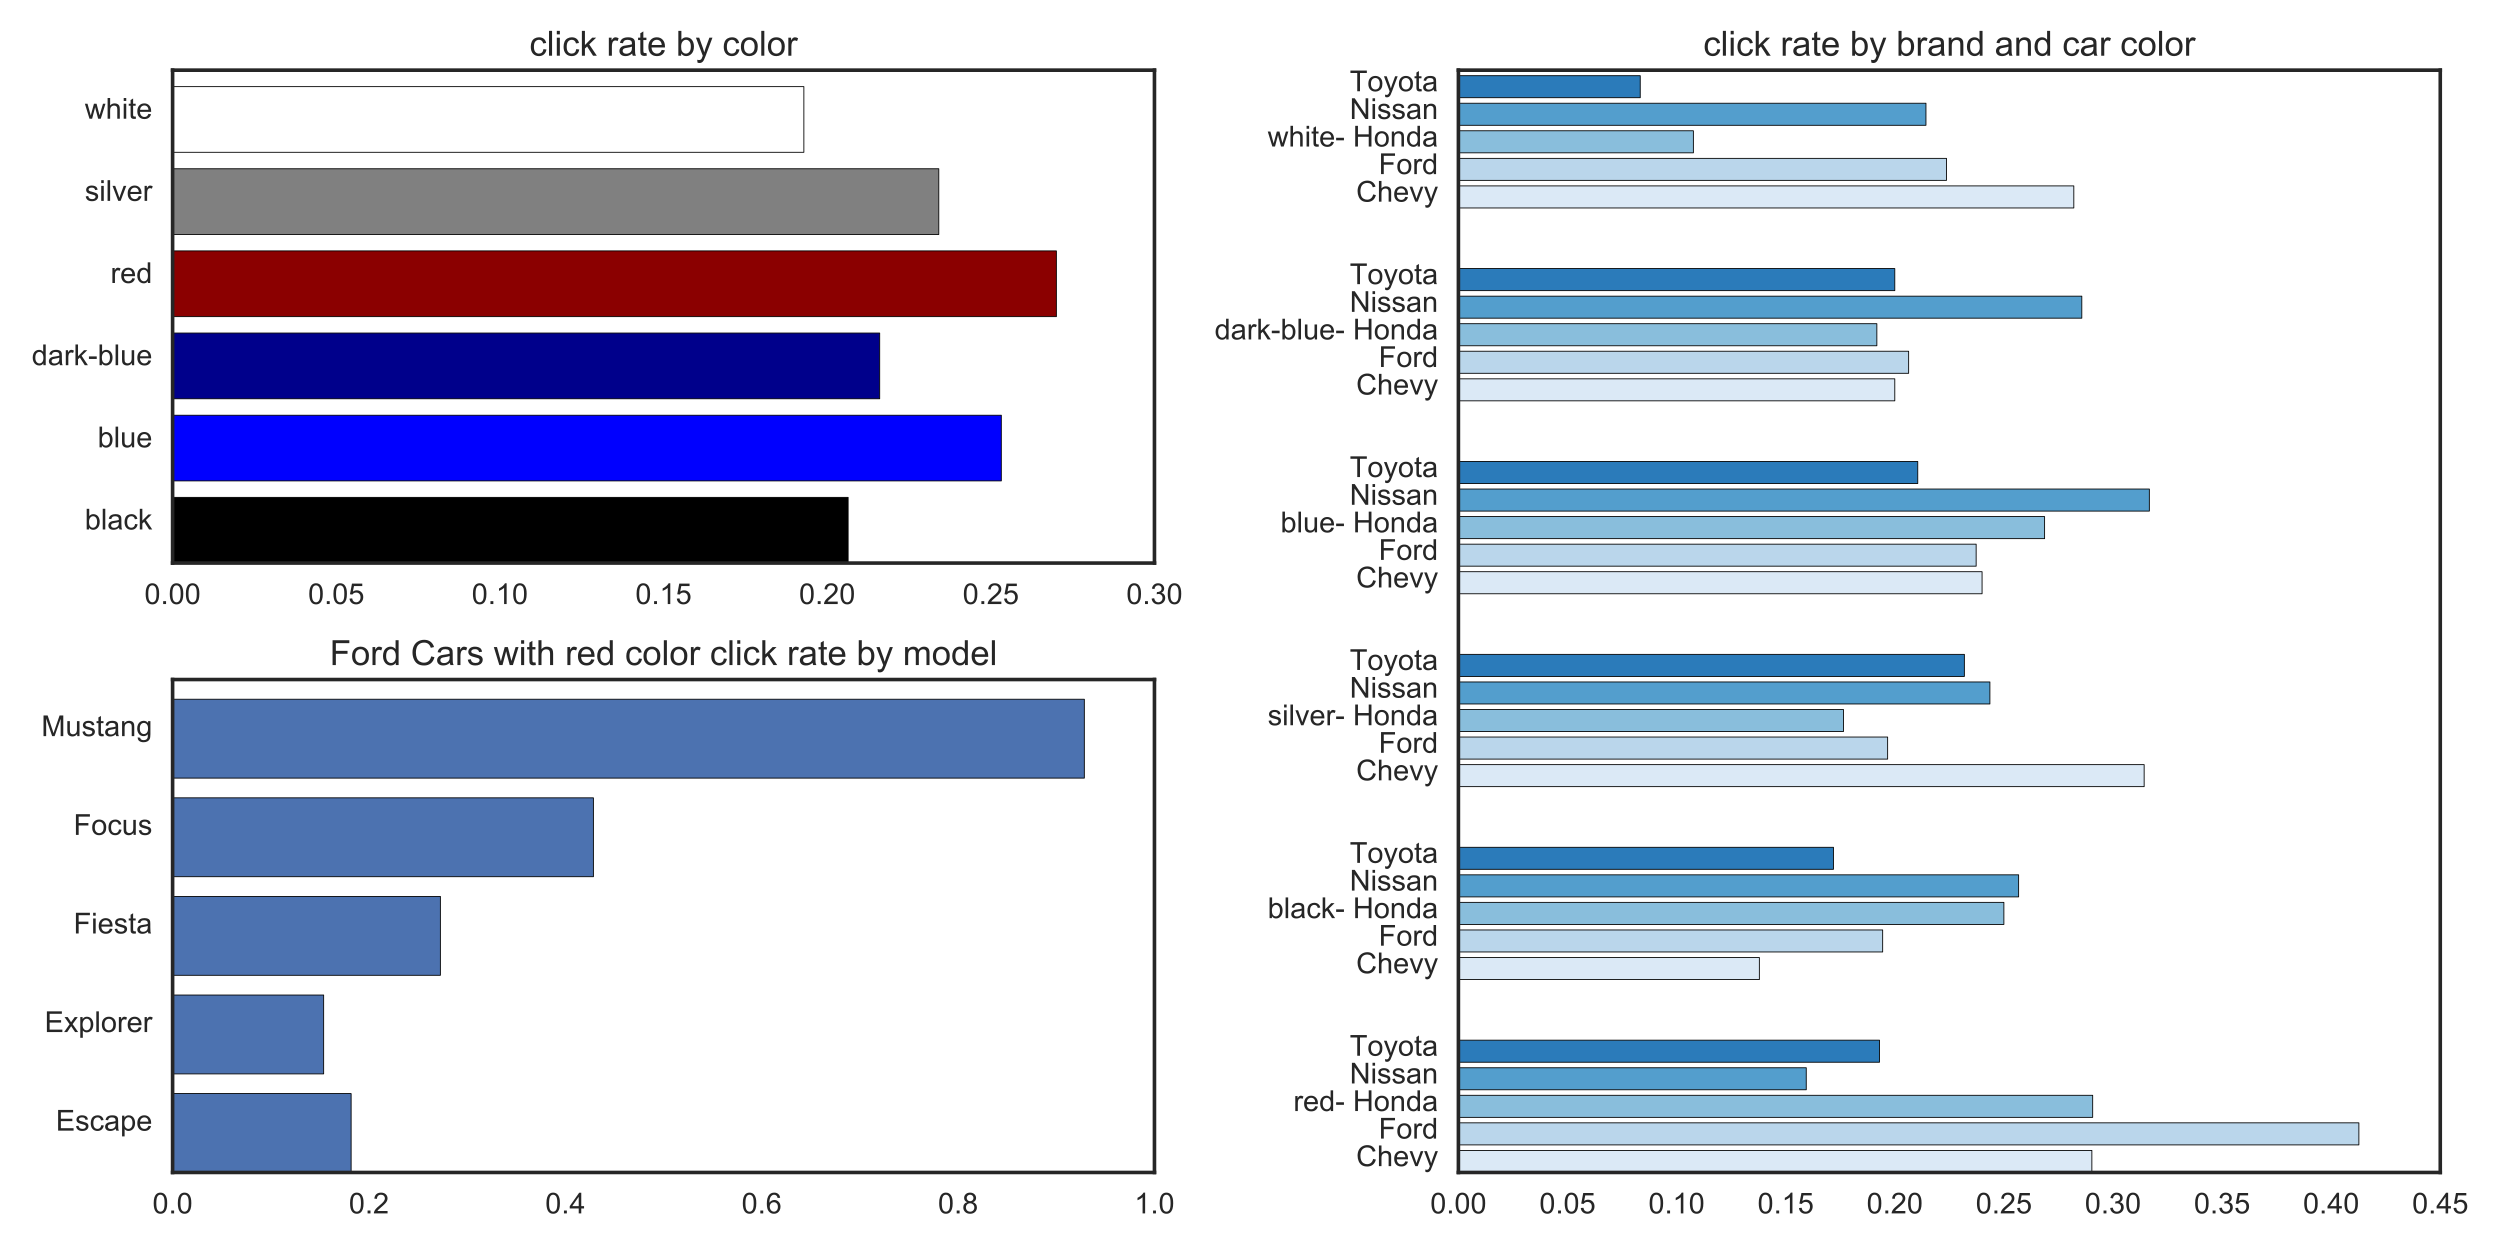 <?xml version="1.0" encoding="utf-8" standalone="no"?>
<!DOCTYPE svg PUBLIC "-//W3C//DTD SVG 1.1//EN"
  "http://www.w3.org/Graphics/SVG/1.1/DTD/svg11.dtd">
<!-- Created with matplotlib (http://matplotlib.org/) -->
<svg height="432pt" version="1.1" viewBox="0 0 864 432" width="864pt" xmlns="http://www.w3.org/2000/svg" xmlns:xlink="http://www.w3.org/1999/xlink">
 <defs>
  <style type="text/css">
*{stroke-linecap:butt;stroke-linejoin:round;stroke-miterlimit:100000;}
  </style>
 </defs>
 <g id="figure_1">
  <g id="patch_1">
   <path d="M 0 432 
L 864 432 
L 864 0 
L 0 0 
z
" style="fill:#ffffff;"/>
  </g>
  <g id="axes_1">
   <g id="patch_2">
    <path d="M 59.65 194.6 
L 398.981 194.6 
L 398.981 24.252 
L 59.65 24.252 
z
" style="fill:#ffffff;"/>
   </g>
   <g id="matplotlib.axis_1">
    <g id="xtick_1">
     <g id="line2d_1">
      <defs>
       <path d="M 0 0 
L 0 0 
" id="m1ae035a6a2" style="stroke:#262626;"/>
      </defs>
      <g>
       <use style="fill:#262626;stroke:#262626;" x="59.65" xlink:href="#m1ae035a6a2" y="194.6"/>
      </g>
     </g>
     <g id="line2d_2">
      <g>
       <use style="fill:#262626;stroke:#262626;" x="59.65" xlink:href="#m1ae035a6a2" y="24.252"/>
      </g>
     </g>
     <g id="text_1">
      <!-- 0.00 -->
      <defs>
       <path d="M 9.078 0 
L 9.078 10.016 
L 19.094 10.016 
L 19.094 0 
z
" id="ArialMT-2e"/>
       <path d="M 4.156 35.297 
Q 4.156 48 6.766 55.734 
Q 9.375 63.484 14.516 67.672 
Q 19.672 71.875 27.484 71.875 
Q 33.25 71.875 37.594 69.547 
Q 41.938 67.234 44.766 62.859 
Q 47.609 58.5 49.219 52.219 
Q 50.828 45.953 50.828 35.297 
Q 50.828 22.703 48.234 14.969 
Q 45.656 7.234 40.5 3 
Q 35.359 -1.219 27.484 -1.219 
Q 17.141 -1.219 11.234 6.203 
Q 4.156 15.141 4.156 35.297 
M 13.188 35.297 
Q 13.188 17.672 17.312 11.828 
Q 21.438 6 27.484 6 
Q 33.547 6 37.672 11.859 
Q 41.797 17.719 41.797 35.297 
Q 41.797 52.984 37.672 58.781 
Q 33.547 64.594 27.391 64.594 
Q 21.344 64.594 17.719 59.469 
Q 13.188 52.938 13.188 35.297 
" id="ArialMT-30"/>
      </defs>
      <g style="fill:#262626;" transform="translate(49.92 208.758)scale(0.1 -0.1)">
       <use xlink:href="#ArialMT-30"/>
       <use x="55.615" xlink:href="#ArialMT-2e"/>
       <use x="83.398" xlink:href="#ArialMT-30"/>
       <use x="139.014" xlink:href="#ArialMT-30"/>
      </g>
     </g>
    </g>
    <g id="xtick_2">
     <g id="line2d_3">
      <g>
       <use style="fill:#262626;stroke:#262626;" x="116.205" xlink:href="#m1ae035a6a2" y="194.6"/>
      </g>
     </g>
     <g id="line2d_4">
      <g>
       <use style="fill:#262626;stroke:#262626;" x="116.205" xlink:href="#m1ae035a6a2" y="24.252"/>
      </g>
     </g>
     <g id="text_2">
      <!-- 0.05 -->
      <defs>
       <path d="M 4.156 18.75 
L 13.375 19.531 
Q 14.406 12.797 18.141 9.391 
Q 21.875 6 27.156 6 
Q 33.5 6 37.891 10.781 
Q 42.281 15.578 42.281 23.484 
Q 42.281 31 38.062 35.344 
Q 33.844 39.703 27 39.703 
Q 22.75 39.703 19.328 37.766 
Q 15.922 35.844 13.969 32.766 
L 5.719 33.844 
L 12.641 70.609 
L 48.25 70.609 
L 48.25 62.203 
L 19.672 62.203 
L 15.828 42.969 
Q 22.266 47.469 29.344 47.469 
Q 38.719 47.469 45.156 40.969 
Q 51.609 34.469 51.609 24.266 
Q 51.609 14.547 45.953 7.469 
Q 39.062 -1.219 27.156 -1.219 
Q 17.391 -1.219 11.203 4.25 
Q 5.031 9.719 4.156 18.75 
" id="ArialMT-35"/>
      </defs>
      <g style="fill:#262626;" transform="translate(106.475 208.758)scale(0.1 -0.1)">
       <use xlink:href="#ArialMT-30"/>
       <use x="55.615" xlink:href="#ArialMT-2e"/>
       <use x="83.398" xlink:href="#ArialMT-30"/>
       <use x="139.014" xlink:href="#ArialMT-35"/>
      </g>
     </g>
    </g>
    <g id="xtick_3">
     <g id="line2d_5">
      <g>
       <use style="fill:#262626;stroke:#262626;" x="172.76" xlink:href="#m1ae035a6a2" y="194.6"/>
      </g>
     </g>
     <g id="line2d_6">
      <g>
       <use style="fill:#262626;stroke:#262626;" x="172.76" xlink:href="#m1ae035a6a2" y="24.252"/>
      </g>
     </g>
     <g id="text_3">
      <!-- 0.10 -->
      <defs>
       <path d="M 37.25 0 
L 28.469 0 
L 28.469 56 
Q 25.297 52.984 20.141 49.953 
Q 14.984 46.922 10.891 45.406 
L 10.891 53.906 
Q 18.266 57.375 23.781 62.297 
Q 29.297 67.234 31.594 71.875 
L 37.25 71.875 
z
" id="ArialMT-31"/>
      </defs>
      <g style="fill:#262626;" transform="translate(163.03 208.758)scale(0.1 -0.1)">
       <use xlink:href="#ArialMT-30"/>
       <use x="55.615" xlink:href="#ArialMT-2e"/>
       <use x="83.398" xlink:href="#ArialMT-31"/>
       <use x="139.014" xlink:href="#ArialMT-30"/>
      </g>
     </g>
    </g>
    <g id="xtick_4">
     <g id="line2d_7">
      <g>
       <use style="fill:#262626;stroke:#262626;" x="229.316" xlink:href="#m1ae035a6a2" y="194.6"/>
      </g>
     </g>
     <g id="line2d_8">
      <g>
       <use style="fill:#262626;stroke:#262626;" x="229.316" xlink:href="#m1ae035a6a2" y="24.252"/>
      </g>
     </g>
     <g id="text_4">
      <!-- 0.15 -->
      <g style="fill:#262626;" transform="translate(219.585 208.758)scale(0.1 -0.1)">
       <use xlink:href="#ArialMT-30"/>
       <use x="55.615" xlink:href="#ArialMT-2e"/>
       <use x="83.398" xlink:href="#ArialMT-31"/>
       <use x="139.014" xlink:href="#ArialMT-35"/>
      </g>
     </g>
    </g>
    <g id="xtick_5">
     <g id="line2d_9">
      <g>
       <use style="fill:#262626;stroke:#262626;" x="285.871" xlink:href="#m1ae035a6a2" y="194.6"/>
      </g>
     </g>
     <g id="line2d_10">
      <g>
       <use style="fill:#262626;stroke:#262626;" x="285.871" xlink:href="#m1ae035a6a2" y="24.252"/>
      </g>
     </g>
     <g id="text_5">
      <!-- 0.20 -->
      <defs>
       <path d="M 50.344 8.453 
L 50.344 0 
L 3.031 0 
Q 2.938 3.172 4.047 6.109 
Q 5.859 10.938 9.828 15.625 
Q 13.812 20.312 21.344 26.469 
Q 33.016 36.031 37.109 41.625 
Q 41.219 47.219 41.219 52.203 
Q 41.219 57.422 37.469 61 
Q 33.734 64.594 27.734 64.594 
Q 21.391 64.594 17.578 60.781 
Q 13.766 56.984 13.719 50.25 
L 4.688 51.172 
Q 5.609 61.281 11.656 66.578 
Q 17.719 71.875 27.938 71.875 
Q 38.234 71.875 44.234 66.156 
Q 50.25 60.453 50.25 52 
Q 50.25 47.703 48.484 43.547 
Q 46.734 39.406 42.656 34.812 
Q 38.578 30.219 29.109 22.219 
Q 21.188 15.578 18.938 13.203 
Q 16.703 10.844 15.234 8.453 
z
" id="ArialMT-32"/>
      </defs>
      <g style="fill:#262626;" transform="translate(276.14 208.758)scale(0.1 -0.1)">
       <use xlink:href="#ArialMT-30"/>
       <use x="55.615" xlink:href="#ArialMT-2e"/>
       <use x="83.398" xlink:href="#ArialMT-32"/>
       <use x="139.014" xlink:href="#ArialMT-30"/>
      </g>
     </g>
    </g>
    <g id="xtick_6">
     <g id="line2d_11">
      <g>
       <use style="fill:#262626;stroke:#262626;" x="342.426" xlink:href="#m1ae035a6a2" y="194.6"/>
      </g>
     </g>
     <g id="line2d_12">
      <g>
       <use style="fill:#262626;stroke:#262626;" x="342.426" xlink:href="#m1ae035a6a2" y="24.252"/>
      </g>
     </g>
     <g id="text_6">
      <!-- 0.25 -->
      <g style="fill:#262626;" transform="translate(332.696 208.758)scale(0.1 -0.1)">
       <use xlink:href="#ArialMT-30"/>
       <use x="55.615" xlink:href="#ArialMT-2e"/>
       <use x="83.398" xlink:href="#ArialMT-32"/>
       <use x="139.014" xlink:href="#ArialMT-35"/>
      </g>
     </g>
    </g>
    <g id="xtick_7">
     <g id="line2d_13">
      <g>
       <use style="fill:#262626;stroke:#262626;" x="398.981" xlink:href="#m1ae035a6a2" y="194.6"/>
      </g>
     </g>
     <g id="line2d_14">
      <g>
       <use style="fill:#262626;stroke:#262626;" x="398.981" xlink:href="#m1ae035a6a2" y="24.252"/>
      </g>
     </g>
     <g id="text_7">
      <!-- 0.30 -->
      <defs>
       <path d="M 4.203 18.891 
L 12.984 20.062 
Q 14.5 12.594 18.141 9.297 
Q 21.781 6 27 6 
Q 33.203 6 37.469 10.297 
Q 41.75 14.594 41.75 20.953 
Q 41.75 27 37.797 30.922 
Q 33.844 34.859 27.734 34.859 
Q 25.25 34.859 21.531 33.891 
L 22.516 41.609 
Q 23.391 41.5 23.922 41.5 
Q 29.547 41.5 34.031 44.422 
Q 38.531 47.359 38.531 53.469 
Q 38.531 58.297 35.25 61.469 
Q 31.984 64.656 26.812 64.656 
Q 21.688 64.656 18.266 61.422 
Q 14.844 58.203 13.875 51.766 
L 5.078 53.328 
Q 6.688 62.156 12.391 67.016 
Q 18.109 71.875 26.609 71.875 
Q 32.469 71.875 37.391 69.359 
Q 42.328 66.844 44.938 62.5 
Q 47.562 58.156 47.562 53.266 
Q 47.562 48.641 45.062 44.828 
Q 42.578 41.016 37.703 38.766 
Q 44.047 37.312 47.562 32.688 
Q 51.078 28.078 51.078 21.141 
Q 51.078 11.766 44.234 5.25 
Q 37.406 -1.266 26.953 -1.266 
Q 17.531 -1.266 11.297 4.344 
Q 5.078 9.969 4.203 18.891 
" id="ArialMT-33"/>
      </defs>
      <g style="fill:#262626;" transform="translate(389.251 208.758)scale(0.1 -0.1)">
       <use xlink:href="#ArialMT-30"/>
       <use x="55.615" xlink:href="#ArialMT-2e"/>
       <use x="83.398" xlink:href="#ArialMT-33"/>
       <use x="139.014" xlink:href="#ArialMT-30"/>
      </g>
     </g>
    </g>
   </g>
   <g id="matplotlib.axis_2">
    <g id="ytick_1">
     <g id="line2d_15">
      <g>
       <use style="fill:#262626;stroke:#262626;" x="59.65" xlink:href="#m1ae035a6a2" y="180.404"/>
      </g>
     </g>
     <g id="line2d_16">
      <g>
       <use style="fill:#262626;stroke:#262626;" x="398.981" xlink:href="#m1ae035a6a2" y="180.404"/>
      </g>
     </g>
     <g id="text_8">
      <!-- black -->
      <defs>
       <path d="M 40.438 6.391 
Q 35.547 2.25 31.031 0.531 
Q 26.516 -1.172 21.344 -1.172 
Q 12.797 -1.172 8.203 3 
Q 3.609 7.172 3.609 13.672 
Q 3.609 17.484 5.344 20.625 
Q 7.078 23.781 9.891 25.688 
Q 12.703 27.594 16.219 28.562 
Q 18.797 29.25 24.031 29.891 
Q 34.672 31.156 39.703 32.906 
Q 39.75 34.719 39.75 35.203 
Q 39.75 40.578 37.25 42.781 
Q 33.891 45.75 27.25 45.75 
Q 21.047 45.75 18.094 43.578 
Q 15.141 41.406 13.719 35.891 
L 5.125 37.062 
Q 6.297 42.578 8.984 45.969 
Q 11.672 49.359 16.75 51.188 
Q 21.828 53.031 28.516 53.031 
Q 35.156 53.031 39.297 51.469 
Q 43.453 49.906 45.406 47.531 
Q 47.359 45.172 48.141 41.547 
Q 48.578 39.312 48.578 33.453 
L 48.578 21.734 
Q 48.578 9.469 49.141 6.219 
Q 49.703 2.984 51.375 0 
L 42.188 0 
Q 40.828 2.734 40.438 6.391 
M 39.703 26.031 
Q 34.906 24.078 25.344 22.703 
Q 19.922 21.922 17.672 20.938 
Q 15.438 19.969 14.203 18.094 
Q 12.984 16.219 12.984 13.922 
Q 12.984 10.406 15.641 8.062 
Q 18.312 5.719 23.438 5.719 
Q 28.516 5.719 32.469 7.938 
Q 36.422 10.156 38.281 14.016 
Q 39.703 17 39.703 22.797 
z
" id="ArialMT-61"/>
       <path d="M 40.438 19 
L 49.078 17.875 
Q 47.656 8.938 41.812 3.875 
Q 35.984 -1.172 27.484 -1.172 
Q 16.844 -1.172 10.375 5.781 
Q 3.906 12.75 3.906 25.734 
Q 3.906 34.125 6.688 40.422 
Q 9.469 46.734 15.156 49.875 
Q 20.844 53.031 27.547 53.031 
Q 35.984 53.031 41.359 48.75 
Q 46.734 44.484 48.25 36.625 
L 39.703 35.297 
Q 38.484 40.531 35.375 43.156 
Q 32.281 45.797 27.875 45.797 
Q 21.234 45.797 17.078 41.031 
Q 12.938 36.281 12.938 25.984 
Q 12.938 15.531 16.938 10.797 
Q 20.953 6.062 27.391 6.062 
Q 32.562 6.062 36.031 9.234 
Q 39.5 12.406 40.438 19 
" id="ArialMT-63"/>
       <path d="M 6.641 0 
L 6.641 71.578 
L 15.438 71.578 
L 15.438 30.766 
L 36.234 51.859 
L 47.609 51.859 
L 27.781 32.625 
L 49.609 0 
L 38.766 0 
L 21.625 26.516 
L 15.438 20.562 
L 15.438 0 
z
" id="ArialMT-6b"/>
       <path d="M 14.703 0 
L 6.547 0 
L 6.547 71.578 
L 15.328 71.578 
L 15.328 46.047 
Q 20.906 53.031 29.547 53.031 
Q 34.328 53.031 38.594 51.094 
Q 42.875 49.172 45.625 45.672 
Q 48.391 42.188 49.953 37.25 
Q 51.516 32.328 51.516 26.703 
Q 51.516 13.375 44.922 6.094 
Q 38.328 -1.172 29.109 -1.172 
Q 19.922 -1.172 14.703 6.5 
z
M 14.594 26.312 
Q 14.594 17 17.141 12.844 
Q 21.297 6.062 28.375 6.062 
Q 34.125 6.062 38.328 11.062 
Q 42.531 16.062 42.531 25.984 
Q 42.531 36.141 38.5 40.969 
Q 34.469 45.797 28.766 45.797 
Q 23 45.797 18.797 40.797 
Q 14.594 35.797 14.594 26.312 
" id="ArialMT-62"/>
       <path d="M 6.391 0 
L 6.391 71.578 
L 15.188 71.578 
L 15.188 0 
z
" id="ArialMT-6c"/>
      </defs>
      <g style="fill:#262626;" transform="translate(29.306 182.989)scale(0.1 -0.1)">
       <use xlink:href="#ArialMT-62"/>
       <use x="55.615" xlink:href="#ArialMT-6c"/>
       <use x="77.832" xlink:href="#ArialMT-61"/>
       <use x="133.447" xlink:href="#ArialMT-63"/>
       <use x="183.447" xlink:href="#ArialMT-6b"/>
      </g>
     </g>
    </g>
    <g id="ytick_2">
     <g id="line2d_17">
      <g>
       <use style="fill:#262626;stroke:#262626;" x="59.65" xlink:href="#m1ae035a6a2" y="152.013"/>
      </g>
     </g>
     <g id="line2d_18">
      <g>
       <use style="fill:#262626;stroke:#262626;" x="398.981" xlink:href="#m1ae035a6a2" y="152.013"/>
      </g>
     </g>
     <g id="text_9">
      <!-- blue -->
      <defs>
       <path d="M 42.094 16.703 
L 51.172 15.578 
Q 49.031 7.625 43.219 3.219 
Q 37.406 -1.172 28.375 -1.172 
Q 17 -1.172 10.328 5.828 
Q 3.656 12.844 3.656 25.484 
Q 3.656 38.578 10.391 45.797 
Q 17.141 53.031 27.875 53.031 
Q 38.281 53.031 44.875 45.953 
Q 51.469 38.875 51.469 26.031 
Q 51.469 25.25 51.422 23.688 
L 12.75 23.688 
Q 13.234 15.141 17.578 10.594 
Q 21.922 6.062 28.422 6.062 
Q 33.25 6.062 36.672 8.594 
Q 40.094 11.141 42.094 16.703 
M 13.234 30.906 
L 42.188 30.906 
Q 41.609 37.453 38.875 40.719 
Q 34.672 45.797 27.984 45.797 
Q 21.922 45.797 17.797 41.75 
Q 13.672 37.703 13.234 30.906 
" id="ArialMT-65"/>
       <path d="M 40.578 0 
L 40.578 7.625 
Q 34.516 -1.172 24.125 -1.172 
Q 19.531 -1.172 15.547 0.578 
Q 11.578 2.344 9.641 5 
Q 7.719 7.672 6.938 11.531 
Q 6.391 14.109 6.391 19.734 
L 6.391 51.859 
L 15.188 51.859 
L 15.188 23.094 
Q 15.188 16.219 15.719 13.812 
Q 16.547 10.359 19.234 8.375 
Q 21.922 6.391 25.875 6.391 
Q 29.828 6.391 33.297 8.422 
Q 36.766 10.453 38.203 13.938 
Q 39.656 17.438 39.656 24.078 
L 39.656 51.859 
L 48.438 51.859 
L 48.438 0 
z
" id="ArialMT-75"/>
      </defs>
      <g style="fill:#262626;" transform="translate(33.745 154.598)scale(0.1 -0.1)">
       <use xlink:href="#ArialMT-62"/>
       <use x="55.615" xlink:href="#ArialMT-6c"/>
       <use x="77.832" xlink:href="#ArialMT-75"/>
       <use x="133.447" xlink:href="#ArialMT-65"/>
      </g>
     </g>
    </g>
    <g id="ytick_3">
     <g id="line2d_19">
      <g>
       <use style="fill:#262626;stroke:#262626;" x="59.65" xlink:href="#m1ae035a6a2" y="123.621"/>
      </g>
     </g>
     <g id="line2d_20">
      <g>
       <use style="fill:#262626;stroke:#262626;" x="398.981" xlink:href="#m1ae035a6a2" y="123.621"/>
      </g>
     </g>
     <g id="text_10">
      <!-- dark-blue -->
      <defs>
       <path d="M 6.5 0 
L 6.5 51.859 
L 14.406 51.859 
L 14.406 44 
Q 17.438 49.516 20 51.266 
Q 22.562 53.031 25.641 53.031 
Q 30.078 53.031 34.672 50.203 
L 31.641 42.047 
Q 28.422 43.953 25.203 43.953 
Q 22.312 43.953 20.016 42.219 
Q 17.719 40.484 16.75 37.406 
Q 15.281 32.719 15.281 27.156 
L 15.281 0 
z
" id="ArialMT-72"/>
       <path d="M 40.234 0 
L 40.234 6.547 
Q 35.297 -1.172 25.734 -1.172 
Q 19.531 -1.172 14.328 2.25 
Q 9.125 5.672 6.266 11.797 
Q 3.422 17.922 3.422 25.875 
Q 3.422 33.641 6 39.969 
Q 8.594 46.297 13.766 49.656 
Q 18.953 53.031 25.344 53.031 
Q 30.031 53.031 33.688 51.047 
Q 37.359 49.078 39.656 45.906 
L 39.656 71.578 
L 48.391 71.578 
L 48.391 0 
z
M 12.453 25.875 
Q 12.453 15.922 16.641 10.984 
Q 20.844 6.062 26.562 6.062 
Q 32.328 6.062 36.344 10.766 
Q 40.375 15.484 40.375 25.141 
Q 40.375 35.797 36.266 40.766 
Q 32.172 45.75 26.172 45.75 
Q 20.312 45.75 16.375 40.969 
Q 12.453 36.188 12.453 25.875 
" id="ArialMT-64"/>
       <path d="M 3.172 21.484 
L 3.172 30.328 
L 30.172 30.328 
L 30.172 21.484 
z
" id="ArialMT-2d"/>
      </defs>
      <g style="fill:#262626;" transform="translate(10.964 126.207)scale(0.1 -0.1)">
       <use xlink:href="#ArialMT-64"/>
       <use x="55.615" xlink:href="#ArialMT-61"/>
       <use x="111.23" xlink:href="#ArialMT-72"/>
       <use x="144.531" xlink:href="#ArialMT-6b"/>
       <use x="194.531" xlink:href="#ArialMT-2d"/>
       <use x="227.832" xlink:href="#ArialMT-62"/>
       <use x="283.447" xlink:href="#ArialMT-6c"/>
       <use x="305.664" xlink:href="#ArialMT-75"/>
       <use x="361.279" xlink:href="#ArialMT-65"/>
      </g>
     </g>
    </g>
    <g id="ytick_4">
     <g id="line2d_21">
      <g>
       <use style="fill:#262626;stroke:#262626;" x="59.65" xlink:href="#m1ae035a6a2" y="95.23"/>
      </g>
     </g>
     <g id="line2d_22">
      <g>
       <use style="fill:#262626;stroke:#262626;" x="398.981" xlink:href="#m1ae035a6a2" y="95.23"/>
      </g>
     </g>
     <g id="text_11">
      <!-- red -->
      <g style="fill:#262626;" transform="translate(38.198 97.815)scale(0.1 -0.1)">
       <use xlink:href="#ArialMT-72"/>
       <use x="33.301" xlink:href="#ArialMT-65"/>
       <use x="88.916" xlink:href="#ArialMT-64"/>
      </g>
     </g>
    </g>
    <g id="ytick_5">
     <g id="line2d_23">
      <g>
       <use style="fill:#262626;stroke:#262626;" x="59.65" xlink:href="#m1ae035a6a2" y="66.839"/>
      </g>
     </g>
     <g id="line2d_24">
      <g>
       <use style="fill:#262626;stroke:#262626;" x="398.981" xlink:href="#m1ae035a6a2" y="66.839"/>
      </g>
     </g>
     <g id="text_12">
      <!-- silver -->
      <defs>
       <path d="M 21 0 
L 1.266 51.859 
L 10.547 51.859 
L 21.688 20.797 
Q 23.484 15.766 25 10.359 
Q 26.172 14.453 28.266 20.219 
L 39.797 51.859 
L 48.828 51.859 
L 29.203 0 
z
" id="ArialMT-76"/>
       <path d="M 3.078 15.484 
L 11.766 16.844 
Q 12.5 11.625 15.844 8.844 
Q 19.188 6.062 25.203 6.062 
Q 31.25 6.062 34.172 8.516 
Q 37.109 10.984 37.109 14.312 
Q 37.109 17.281 34.516 19 
Q 32.719 20.172 25.531 21.969 
Q 15.875 24.422 12.141 26.203 
Q 8.406 27.984 6.469 31.125 
Q 4.547 34.281 4.547 38.094 
Q 4.547 41.547 6.125 44.5 
Q 7.719 47.469 10.453 49.422 
Q 12.5 50.922 16.031 51.969 
Q 19.578 53.031 23.641 53.031 
Q 29.734 53.031 34.344 51.266 
Q 38.969 49.516 41.156 46.5 
Q 43.359 43.5 44.188 38.484 
L 35.594 37.312 
Q 35.016 41.312 32.203 43.547 
Q 29.391 45.797 24.266 45.797 
Q 18.219 45.797 15.625 43.797 
Q 13.031 41.797 13.031 39.109 
Q 13.031 37.406 14.109 36.031 
Q 15.188 34.625 17.484 33.688 
Q 18.797 33.203 25.25 31.453 
Q 34.578 28.953 38.25 27.359 
Q 41.938 25.781 44.031 22.75 
Q 46.141 19.734 46.141 15.234 
Q 46.141 10.844 43.578 6.953 
Q 41.016 3.078 36.172 0.953 
Q 31.344 -1.172 25.25 -1.172 
Q 15.141 -1.172 9.844 3.031 
Q 4.547 7.234 3.078 15.484 
" id="ArialMT-73"/>
       <path d="M 6.641 61.469 
L 6.641 71.578 
L 15.438 71.578 
L 15.438 61.469 
z
M 6.641 0 
L 6.641 51.859 
L 15.438 51.859 
L 15.438 0 
z
" id="ArialMT-69"/>
      </defs>
      <g style="fill:#262626;" transform="translate(29.316 69.424)scale(0.1 -0.1)">
       <use xlink:href="#ArialMT-73"/>
       <use x="50.0" xlink:href="#ArialMT-69"/>
       <use x="72.217" xlink:href="#ArialMT-6c"/>
       <use x="94.434" xlink:href="#ArialMT-76"/>
       <use x="144.434" xlink:href="#ArialMT-65"/>
       <use x="200.049" xlink:href="#ArialMT-72"/>
      </g>
     </g>
    </g>
    <g id="ytick_6">
     <g id="line2d_25">
      <g>
       <use style="fill:#262626;stroke:#262626;" x="59.65" xlink:href="#m1ae035a6a2" y="38.447"/>
      </g>
     </g>
     <g id="line2d_26">
      <g>
       <use style="fill:#262626;stroke:#262626;" x="398.981" xlink:href="#m1ae035a6a2" y="38.447"/>
      </g>
     </g>
     <g id="text_13">
      <!-- white -->
      <defs>
       <path d="M 6.594 0 
L 6.594 71.578 
L 15.375 71.578 
L 15.375 45.906 
Q 21.531 53.031 30.906 53.031 
Q 36.672 53.031 40.922 50.75 
Q 45.172 48.484 47 44.484 
Q 48.828 40.484 48.828 32.859 
L 48.828 0 
L 40.047 0 
L 40.047 32.859 
Q 40.047 39.453 37.188 42.453 
Q 34.328 45.453 29.109 45.453 
Q 25.203 45.453 21.75 43.422 
Q 18.312 41.406 16.844 37.938 
Q 15.375 34.469 15.375 28.375 
L 15.375 0 
z
" id="ArialMT-68"/>
       <path d="M 16.156 0 
L 0.297 51.859 
L 9.375 51.859 
L 17.625 21.922 
L 20.703 10.797 
Q 20.906 11.625 23.391 21.484 
L 31.641 51.859 
L 40.672 51.859 
L 48.438 21.781 
L 51.031 11.859 
L 54 21.875 
L 62.891 51.859 
L 71.438 51.859 
L 55.219 0 
L 46.094 0 
L 37.844 31.062 
L 35.844 39.891 
L 25.344 0 
z
" id="ArialMT-77"/>
       <path d="M 25.781 7.859 
L 27.047 0.094 
Q 23.344 -0.688 20.406 -0.688 
Q 15.625 -0.688 12.984 0.828 
Q 10.359 2.344 9.281 4.812 
Q 8.203 7.281 8.203 15.188 
L 8.203 45.016 
L 1.766 45.016 
L 1.766 51.859 
L 8.203 51.859 
L 8.203 64.703 
L 16.938 69.969 
L 16.938 51.859 
L 25.781 51.859 
L 25.781 45.016 
L 16.938 45.016 
L 16.938 14.703 
Q 16.938 10.938 17.406 9.859 
Q 17.875 8.797 18.922 8.156 
Q 19.969 7.516 21.922 7.516 
Q 23.391 7.516 25.781 7.859 
" id="ArialMT-74"/>
      </defs>
      <g style="fill:#262626;" transform="translate(29.306 41.032)scale(0.1 -0.1)">
       <use xlink:href="#ArialMT-77"/>
       <use x="72.217" xlink:href="#ArialMT-68"/>
       <use x="127.832" xlink:href="#ArialMT-69"/>
       <use x="150.049" xlink:href="#ArialMT-74"/>
       <use x="177.832" xlink:href="#ArialMT-65"/>
      </g>
     </g>
    </g>
   </g>
   <g id="patch_3">
    <path clip-path="url(#pf2c4c97c26)" d="M 59.65 194.6 
L 293.105 194.6 
L 293.105 171.887 
L 59.65 171.887 
z
" style="stroke:#000000;stroke-linejoin:miter;stroke-width:0.3;"/>
   </g>
   <g id="patch_4">
    <path clip-path="url(#pf2c4c97c26)" d="M 59.65 166.209 
L 346.051 166.209 
L 346.051 143.495 
L 59.65 143.495 
z
" style="fill:#0000ff;stroke:#000000;stroke-linejoin:miter;stroke-width:0.3;"/>
   </g>
   <g id="patch_5">
    <path clip-path="url(#pf2c4c97c26)" d="M 59.65 137.817 
L 304.024 137.817 
L 304.024 115.104 
L 59.65 115.104 
z
" style="fill:#00008b;stroke:#000000;stroke-linejoin:miter;stroke-width:0.3;"/>
   </g>
   <g id="patch_6">
    <path clip-path="url(#pf2c4c97c26)" d="M 59.65 109.426 
L 365.082 109.426 
L 365.082 86.713 
L 59.65 86.713 
z
" style="fill:#8b0000;stroke:#000000;stroke-linejoin:miter;stroke-width:0.3;"/>
   </g>
   <g id="patch_7">
    <path clip-path="url(#pf2c4c97c26)" d="M 59.65 81.034 
L 324.446 81.034 
L 324.446 58.321 
L 59.65 58.321 
z
" style="fill:#808080;stroke:#000000;stroke-linejoin:miter;stroke-width:0.3;"/>
   </g>
   <g id="patch_8">
    <path clip-path="url(#pf2c4c97c26)" d="M 59.65 52.643 
L 277.815 52.643 
L 277.815 29.93 
L 59.65 29.93 
z
" style="fill:#ffffff;stroke:#000000;stroke-linejoin:miter;stroke-width:0.3;"/>
   </g>
   <g id="patch_9">
    <path d="M 59.65 24.252 
L 398.981 24.252 
" style="fill:none;stroke:#262626;stroke-linecap:square;stroke-linejoin:miter;stroke-width:1.25;"/>
   </g>
   <g id="patch_10">
    <path d="M 398.981 194.6 
L 398.981 24.252 
" style="fill:none;stroke:#262626;stroke-linecap:square;stroke-linejoin:miter;stroke-width:1.25;"/>
   </g>
   <g id="patch_11">
    <path d="M 59.65 194.6 
L 59.65 24.252 
" style="fill:none;stroke:#262626;stroke-linecap:square;stroke-linejoin:miter;stroke-width:1.25;"/>
   </g>
   <g id="patch_12">
    <path d="M 59.65 194.6 
L 398.981 194.6 
" style="fill:none;stroke:#262626;stroke-linecap:square;stroke-linejoin:miter;stroke-width:1.25;"/>
   </g>
   <g id="text_14">
    <!-- click rate by color -->
    <defs>
     <path d="M 6.203 -19.969 
L 5.219 -11.719 
Q 8.109 -12.5 10.25 -12.5 
Q 13.188 -12.5 14.938 -11.516 
Q 16.703 -10.547 17.828 -8.797 
Q 18.656 -7.469 20.516 -2.25 
Q 20.75 -1.516 21.297 -0.094 
L 1.609 51.859 
L 11.078 51.859 
L 21.875 21.828 
Q 23.969 16.109 25.641 9.812 
Q 27.156 15.875 29.25 21.625 
L 40.328 51.859 
L 49.125 51.859 
L 29.391 -0.875 
Q 26.219 -9.422 24.469 -12.641 
Q 22.125 -17 19.094 -19.016 
Q 16.062 -21.047 11.859 -21.047 
Q 9.328 -21.047 6.203 -19.969 
" id="ArialMT-79"/>
     <path id="ArialMT-20"/>
     <path d="M 3.328 25.922 
Q 3.328 40.328 11.328 47.266 
Q 18.016 53.031 27.641 53.031 
Q 38.328 53.031 45.109 46.016 
Q 51.906 39.016 51.906 26.656 
Q 51.906 16.656 48.906 10.906 
Q 45.906 5.172 40.156 2 
Q 34.422 -1.172 27.641 -1.172 
Q 16.75 -1.172 10.031 5.812 
Q 3.328 12.797 3.328 25.922 
M 12.359 25.922 
Q 12.359 15.969 16.703 11.016 
Q 21.047 6.062 27.641 6.062 
Q 34.188 6.062 38.531 11.031 
Q 42.875 16.016 42.875 26.219 
Q 42.875 35.844 38.5 40.797 
Q 34.125 45.75 27.641 45.75 
Q 21.047 45.75 16.703 40.812 
Q 12.359 35.891 12.359 25.922 
" id="ArialMT-6f"/>
    </defs>
    <g style="fill:#262626;" transform="translate(182.97 19.252)scale(0.12 -0.12)">
     <use xlink:href="#ArialMT-63"/>
     <use x="50.0" xlink:href="#ArialMT-6c"/>
     <use x="72.217" xlink:href="#ArialMT-69"/>
     <use x="94.434" xlink:href="#ArialMT-63"/>
     <use x="144.434" xlink:href="#ArialMT-6b"/>
     <use x="194.434" xlink:href="#ArialMT-20"/>
     <use x="222.217" xlink:href="#ArialMT-72"/>
     <use x="255.518" xlink:href="#ArialMT-61"/>
     <use x="311.133" xlink:href="#ArialMT-74"/>
     <use x="338.916" xlink:href="#ArialMT-65"/>
     <use x="394.531" xlink:href="#ArialMT-20"/>
     <use x="422.314" xlink:href="#ArialMT-62"/>
     <use x="477.93" xlink:href="#ArialMT-79"/>
     <use x="527.93" xlink:href="#ArialMT-20"/>
     <use x="555.713" xlink:href="#ArialMT-63"/>
     <use x="605.713" xlink:href="#ArialMT-6f"/>
     <use x="661.328" xlink:href="#ArialMT-6c"/>
     <use x="683.545" xlink:href="#ArialMT-6f"/>
     <use x="739.16" xlink:href="#ArialMT-72"/>
    </g>
   </g>
  </g>
  <g id="axes_2">
   <g id="patch_13">
    <path d="M 59.65 405.2 
L 398.981 405.2 
L 398.981 234.852 
L 59.65 234.852 
z
" style="fill:#ffffff;"/>
   </g>
   <g id="matplotlib.axis_3">
    <g id="xtick_8">
     <g id="line2d_27">
      <g>
       <use style="fill:#262626;stroke:#262626;" x="59.65" xlink:href="#m1ae035a6a2" y="405.2"/>
      </g>
     </g>
     <g id="line2d_28">
      <g>
       <use style="fill:#262626;stroke:#262626;" x="59.65" xlink:href="#m1ae035a6a2" y="234.852"/>
      </g>
     </g>
     <g id="text_15">
      <!-- 0.0 -->
      <g style="fill:#262626;" transform="translate(52.7 419.358)scale(0.1 -0.1)">
       <use xlink:href="#ArialMT-30"/>
       <use x="55.615" xlink:href="#ArialMT-2e"/>
       <use x="83.398" xlink:href="#ArialMT-30"/>
      </g>
     </g>
    </g>
    <g id="xtick_9">
     <g id="line2d_29">
      <g>
       <use style="fill:#262626;stroke:#262626;" x="127.516" xlink:href="#m1ae035a6a2" y="405.2"/>
      </g>
     </g>
     <g id="line2d_30">
      <g>
       <use style="fill:#262626;stroke:#262626;" x="127.516" xlink:href="#m1ae035a6a2" y="234.852"/>
      </g>
     </g>
     <g id="text_16">
      <!-- 0.2 -->
      <g style="fill:#262626;" transform="translate(120.566 419.358)scale(0.1 -0.1)">
       <use xlink:href="#ArialMT-30"/>
       <use x="55.615" xlink:href="#ArialMT-2e"/>
       <use x="83.398" xlink:href="#ArialMT-32"/>
      </g>
     </g>
    </g>
    <g id="xtick_10">
     <g id="line2d_31">
      <g>
       <use style="fill:#262626;stroke:#262626;" x="195.382" xlink:href="#m1ae035a6a2" y="405.2"/>
      </g>
     </g>
     <g id="line2d_32">
      <g>
       <use style="fill:#262626;stroke:#262626;" x="195.382" xlink:href="#m1ae035a6a2" y="234.852"/>
      </g>
     </g>
     <g id="text_17">
      <!-- 0.4 -->
      <defs>
       <path d="M 32.328 0 
L 32.328 17.141 
L 1.266 17.141 
L 1.266 25.203 
L 33.938 71.578 
L 41.109 71.578 
L 41.109 25.203 
L 50.781 25.203 
L 50.781 17.141 
L 41.109 17.141 
L 41.109 0 
z
M 32.328 25.203 
L 32.328 57.469 
L 9.906 25.203 
z
" id="ArialMT-34"/>
      </defs>
      <g style="fill:#262626;" transform="translate(188.433 419.358)scale(0.1 -0.1)">
       <use xlink:href="#ArialMT-30"/>
       <use x="55.615" xlink:href="#ArialMT-2e"/>
       <use x="83.398" xlink:href="#ArialMT-34"/>
      </g>
     </g>
    </g>
    <g id="xtick_11">
     <g id="line2d_33">
      <g>
       <use style="fill:#262626;stroke:#262626;" x="263.249" xlink:href="#m1ae035a6a2" y="405.2"/>
      </g>
     </g>
     <g id="line2d_34">
      <g>
       <use style="fill:#262626;stroke:#262626;" x="263.249" xlink:href="#m1ae035a6a2" y="234.852"/>
      </g>
     </g>
     <g id="text_18">
      <!-- 0.6 -->
      <defs>
       <path d="M 49.75 54.047 
L 41.016 53.375 
Q 39.844 58.547 37.703 60.891 
Q 34.125 64.656 28.906 64.656 
Q 24.703 64.656 21.531 62.312 
Q 17.391 59.281 14.984 53.469 
Q 12.594 47.656 12.5 36.922 
Q 15.672 41.75 20.266 44.094 
Q 24.859 46.438 29.891 46.438 
Q 38.672 46.438 44.844 39.969 
Q 51.031 33.5 51.031 23.25 
Q 51.031 16.5 48.125 10.719 
Q 45.219 4.938 40.141 1.859 
Q 35.062 -1.219 28.609 -1.219 
Q 17.625 -1.219 10.688 6.859 
Q 3.766 14.938 3.766 33.5 
Q 3.766 54.25 11.422 63.672 
Q 18.109 71.875 29.438 71.875 
Q 37.891 71.875 43.281 67.141 
Q 48.688 62.406 49.75 54.047 
M 13.875 23.188 
Q 13.875 18.656 15.797 14.5 
Q 17.719 10.359 21.188 8.172 
Q 24.656 6 28.469 6 
Q 34.031 6 38.031 10.484 
Q 42.047 14.984 42.047 22.703 
Q 42.047 30.125 38.078 34.391 
Q 34.125 38.672 28.125 38.672 
Q 22.172 38.672 18.016 34.391 
Q 13.875 30.125 13.875 23.188 
" id="ArialMT-36"/>
      </defs>
      <g style="fill:#262626;" transform="translate(256.299 419.358)scale(0.1 -0.1)">
       <use xlink:href="#ArialMT-30"/>
       <use x="55.615" xlink:href="#ArialMT-2e"/>
       <use x="83.398" xlink:href="#ArialMT-36"/>
      </g>
     </g>
    </g>
    <g id="xtick_12">
     <g id="line2d_35">
      <g>
       <use style="fill:#262626;stroke:#262626;" x="331.115" xlink:href="#m1ae035a6a2" y="405.2"/>
      </g>
     </g>
     <g id="line2d_36">
      <g>
       <use style="fill:#262626;stroke:#262626;" x="331.115" xlink:href="#m1ae035a6a2" y="234.852"/>
      </g>
     </g>
     <g id="text_19">
      <!-- 0.8 -->
      <defs>
       <path d="M 17.672 38.812 
Q 12.203 40.828 9.562 44.531 
Q 6.938 48.25 6.938 53.422 
Q 6.938 61.234 12.547 66.547 
Q 18.172 71.875 27.484 71.875 
Q 36.859 71.875 42.578 66.422 
Q 48.297 60.984 48.297 53.172 
Q 48.297 48.188 45.672 44.5 
Q 43.062 40.828 37.75 38.812 
Q 44.344 36.672 47.781 31.875 
Q 51.219 27.094 51.219 20.453 
Q 51.219 11.281 44.719 5.031 
Q 38.234 -1.219 27.641 -1.219 
Q 17.047 -1.219 10.547 5.047 
Q 4.047 11.328 4.047 20.703 
Q 4.047 27.688 7.594 32.391 
Q 11.141 37.109 17.672 38.812 
M 15.922 53.719 
Q 15.922 48.641 19.188 45.406 
Q 22.469 42.188 27.688 42.188 
Q 32.766 42.188 36.016 45.375 
Q 39.266 48.578 39.266 53.219 
Q 39.266 58.062 35.906 61.359 
Q 32.562 64.656 27.594 64.656 
Q 22.562 64.656 19.234 61.422 
Q 15.922 58.203 15.922 53.719 
M 13.094 20.656 
Q 13.094 16.891 14.875 13.375 
Q 16.656 9.859 20.172 7.922 
Q 23.688 6 27.734 6 
Q 34.031 6 38.125 10.047 
Q 42.234 14.109 42.234 20.359 
Q 42.234 26.703 38.016 30.859 
Q 33.797 35.016 27.438 35.016 
Q 21.234 35.016 17.156 30.906 
Q 13.094 26.812 13.094 20.656 
" id="ArialMT-38"/>
      </defs>
      <g style="fill:#262626;" transform="translate(324.165 419.358)scale(0.1 -0.1)">
       <use xlink:href="#ArialMT-30"/>
       <use x="55.615" xlink:href="#ArialMT-2e"/>
       <use x="83.398" xlink:href="#ArialMT-38"/>
      </g>
     </g>
    </g>
    <g id="xtick_13">
     <g id="line2d_37">
      <g>
       <use style="fill:#262626;stroke:#262626;" x="398.981" xlink:href="#m1ae035a6a2" y="405.2"/>
      </g>
     </g>
     <g id="line2d_38">
      <g>
       <use style="fill:#262626;stroke:#262626;" x="398.981" xlink:href="#m1ae035a6a2" y="234.852"/>
      </g>
     </g>
     <g id="text_20">
      <!-- 1.0 -->
      <g style="fill:#262626;" transform="translate(392.031 419.358)scale(0.1 -0.1)">
       <use xlink:href="#ArialMT-31"/>
       <use x="55.615" xlink:href="#ArialMT-2e"/>
       <use x="83.398" xlink:href="#ArialMT-30"/>
      </g>
     </g>
    </g>
   </g>
   <g id="matplotlib.axis_4">
    <g id="ytick_7">
     <g id="line2d_39">
      <g>
       <use style="fill:#262626;stroke:#262626;" x="59.65" xlink:href="#m1ae035a6a2" y="388.165"/>
      </g>
     </g>
     <g id="line2d_40">
      <g>
       <use style="fill:#262626;stroke:#262626;" x="398.981" xlink:href="#m1ae035a6a2" y="388.165"/>
      </g>
     </g>
     <g id="text_21">
      <!-- Escape -->
      <defs>
       <path d="M 7.906 0 
L 7.906 71.578 
L 59.672 71.578 
L 59.672 63.141 
L 17.391 63.141 
L 17.391 41.219 
L 56.984 41.219 
L 56.984 32.812 
L 17.391 32.812 
L 17.391 8.453 
L 61.328 8.453 
L 61.328 0 
z
" id="ArialMT-45"/>
       <path d="M 6.594 -19.875 
L 6.594 51.859 
L 14.594 51.859 
L 14.594 45.125 
Q 17.438 49.078 21 51.047 
Q 24.562 53.031 29.641 53.031 
Q 36.281 53.031 41.359 49.609 
Q 46.438 46.188 49.016 39.953 
Q 51.609 33.734 51.609 26.312 
Q 51.609 18.359 48.75 11.984 
Q 45.906 5.609 40.453 2.219 
Q 35.016 -1.172 29 -1.172 
Q 24.609 -1.172 21.109 0.688 
Q 17.625 2.547 15.375 5.375 
L 15.375 -19.875 
z
M 14.547 25.641 
Q 14.547 15.625 18.594 10.844 
Q 22.656 6.062 28.422 6.062 
Q 34.281 6.062 38.453 11.016 
Q 42.625 15.969 42.625 26.375 
Q 42.625 36.281 38.547 41.203 
Q 34.469 46.141 28.812 46.141 
Q 23.188 46.141 18.859 40.891 
Q 14.547 35.641 14.547 25.641 
" id="ArialMT-70"/>
      </defs>
      <g style="fill:#262626;" transform="translate(19.297 390.75)scale(0.1 -0.1)">
       <use xlink:href="#ArialMT-45"/>
       <use x="66.699" xlink:href="#ArialMT-73"/>
       <use x="116.699" xlink:href="#ArialMT-63"/>
       <use x="166.699" xlink:href="#ArialMT-61"/>
       <use x="222.314" xlink:href="#ArialMT-70"/>
       <use x="277.93" xlink:href="#ArialMT-65"/>
      </g>
     </g>
    </g>
    <g id="ytick_8">
     <g id="line2d_41">
      <g>
       <use style="fill:#262626;stroke:#262626;" x="59.65" xlink:href="#m1ae035a6a2" y="354.095"/>
      </g>
     </g>
     <g id="line2d_42">
      <g>
       <use style="fill:#262626;stroke:#262626;" x="398.981" xlink:href="#m1ae035a6a2" y="354.095"/>
      </g>
     </g>
     <g id="text_22">
      <!-- Explorer -->
      <defs>
       <path d="M 0.734 0 
L 19.672 26.953 
L 2.156 51.859 
L 13.141 51.859 
L 21.094 39.703 
Q 23.344 36.234 24.703 33.891 
Q 26.859 37.109 28.656 39.594 
L 37.406 51.859 
L 47.906 51.859 
L 29.984 27.438 
L 49.266 0 
L 38.484 0 
L 27.828 16.109 
L 25 20.453 
L 11.375 0 
z
" id="ArialMT-78"/>
      </defs>
      <g style="fill:#262626;" transform="translate(15.416 356.681)scale(0.1 -0.1)">
       <use xlink:href="#ArialMT-45"/>
       <use x="66.699" xlink:href="#ArialMT-78"/>
       <use x="116.699" xlink:href="#ArialMT-70"/>
       <use x="172.314" xlink:href="#ArialMT-6c"/>
       <use x="194.531" xlink:href="#ArialMT-6f"/>
       <use x="250.146" xlink:href="#ArialMT-72"/>
       <use x="283.447" xlink:href="#ArialMT-65"/>
       <use x="339.062" xlink:href="#ArialMT-72"/>
      </g>
     </g>
    </g>
    <g id="ytick_9">
     <g id="line2d_43">
      <g>
       <use style="fill:#262626;stroke:#262626;" x="59.65" xlink:href="#m1ae035a6a2" y="320.026"/>
      </g>
     </g>
     <g id="line2d_44">
      <g>
       <use style="fill:#262626;stroke:#262626;" x="398.981" xlink:href="#m1ae035a6a2" y="320.026"/>
      </g>
     </g>
     <g id="text_23">
      <!-- Fiesta -->
      <defs>
       <path d="M 8.203 0 
L 8.203 71.578 
L 56.5 71.578 
L 56.5 63.141 
L 17.672 63.141 
L 17.672 40.969 
L 51.266 40.969 
L 51.266 32.516 
L 17.672 32.516 
L 17.672 0 
z
" id="ArialMT-46"/>
      </defs>
      <g style="fill:#262626;" transform="translate(25.42 322.611)scale(0.1 -0.1)">
       <use xlink:href="#ArialMT-46"/>
       <use x="61.084" xlink:href="#ArialMT-69"/>
       <use x="83.301" xlink:href="#ArialMT-65"/>
       <use x="138.916" xlink:href="#ArialMT-73"/>
       <use x="188.916" xlink:href="#ArialMT-74"/>
       <use x="216.699" xlink:href="#ArialMT-61"/>
      </g>
     </g>
    </g>
    <g id="ytick_10">
     <g id="line2d_45">
      <g>
       <use style="fill:#262626;stroke:#262626;" x="59.65" xlink:href="#m1ae035a6a2" y="285.956"/>
      </g>
     </g>
     <g id="line2d_46">
      <g>
       <use style="fill:#262626;stroke:#262626;" x="398.981" xlink:href="#m1ae035a6a2" y="285.956"/>
      </g>
     </g>
     <g id="text_24">
      <!-- Focus -->
      <g style="fill:#262626;" transform="translate(25.42 288.541)scale(0.1 -0.1)">
       <use xlink:href="#ArialMT-46"/>
       <use x="61.084" xlink:href="#ArialMT-6f"/>
       <use x="116.699" xlink:href="#ArialMT-63"/>
       <use x="166.699" xlink:href="#ArialMT-75"/>
       <use x="222.314" xlink:href="#ArialMT-73"/>
      </g>
     </g>
    </g>
    <g id="ytick_11">
     <g id="line2d_47">
      <g>
       <use style="fill:#262626;stroke:#262626;" x="59.65" xlink:href="#m1ae035a6a2" y="251.886"/>
      </g>
     </g>
     <g id="line2d_48">
      <g>
       <use style="fill:#262626;stroke:#262626;" x="398.981" xlink:href="#m1ae035a6a2" y="251.886"/>
      </g>
     </g>
     <g id="text_25">
      <!-- Mustang -->
      <defs>
       <path d="M 7.422 0 
L 7.422 71.578 
L 21.688 71.578 
L 38.625 20.906 
Q 40.969 13.812 42.047 10.297 
Q 43.266 14.203 45.844 21.781 
L 62.984 71.578 
L 75.734 71.578 
L 75.734 0 
L 66.609 0 
L 66.609 59.906 
L 45.797 0 
L 37.25 0 
L 16.547 60.938 
L 16.547 0 
z
" id="ArialMT-4d"/>
       <path d="M 6.594 0 
L 6.594 51.859 
L 14.5 51.859 
L 14.5 44.484 
Q 20.219 53.031 31 53.031 
Q 35.688 53.031 39.625 51.344 
Q 43.562 49.656 45.516 46.922 
Q 47.469 44.188 48.25 40.438 
Q 48.734 37.984 48.734 31.891 
L 48.734 0 
L 39.938 0 
L 39.938 31.547 
Q 39.938 36.922 38.906 39.578 
Q 37.891 42.234 35.281 43.812 
Q 32.672 45.406 29.156 45.406 
Q 23.531 45.406 19.453 41.844 
Q 15.375 38.281 15.375 28.328 
L 15.375 0 
z
" id="ArialMT-6e"/>
       <path d="M 4.984 -4.297 
L 13.531 -5.562 
Q 14.062 -9.516 16.5 -11.328 
Q 19.781 -13.766 25.438 -13.766 
Q 31.547 -13.766 34.859 -11.328 
Q 38.188 -8.891 39.359 -4.5 
Q 40.047 -1.812 39.984 6.781 
Q 34.234 0 25.641 0 
Q 14.938 0 9.078 7.719 
Q 3.219 15.438 3.219 26.219 
Q 3.219 33.641 5.906 39.906 
Q 8.594 46.188 13.688 49.609 
Q 18.797 53.031 25.688 53.031 
Q 34.859 53.031 40.828 45.609 
L 40.828 51.859 
L 48.922 51.859 
L 48.922 7.031 
Q 48.922 -5.078 46.453 -10.125 
Q 44 -15.188 38.641 -18.109 
Q 33.297 -21.047 25.484 -21.047 
Q 16.219 -21.047 10.5 -16.875 
Q 4.781 -12.703 4.984 -4.297 
M 12.25 26.859 
Q 12.25 16.656 16.297 11.969 
Q 20.359 7.281 26.469 7.281 
Q 32.516 7.281 36.609 11.938 
Q 40.719 16.609 40.719 26.562 
Q 40.719 36.078 36.5 40.906 
Q 32.281 45.75 26.312 45.75 
Q 20.453 45.75 16.344 40.984 
Q 12.25 36.234 12.25 26.859 
" id="ArialMT-67"/>
      </defs>
      <g style="fill:#262626;" transform="translate(14.298 254.413)scale(0.1 -0.1)">
       <use xlink:href="#ArialMT-4d"/>
       <use x="83.301" xlink:href="#ArialMT-75"/>
       <use x="138.916" xlink:href="#ArialMT-73"/>
       <use x="188.916" xlink:href="#ArialMT-74"/>
       <use x="216.699" xlink:href="#ArialMT-61"/>
       <use x="272.314" xlink:href="#ArialMT-6e"/>
       <use x="327.93" xlink:href="#ArialMT-67"/>
      </g>
     </g>
    </g>
   </g>
   <g id="patch_14">
    <path clip-path="url(#pb941e69c21)" d="M 59.65 405.2 
L 121.347 405.2 
L 121.347 377.944 
L 59.65 377.944 
z
" style="fill:#4c72b0;stroke:#000000;stroke-linejoin:miter;stroke-width:0.3;"/>
   </g>
   <g id="patch_15">
    <path clip-path="url(#pb941e69c21)" d="M 59.65 371.13 
L 111.855 371.13 
L 111.855 343.875 
L 59.65 343.875 
z
" style="fill:#4c72b0;stroke:#000000;stroke-linejoin:miter;stroke-width:0.3;"/>
   </g>
   <g id="patch_16">
    <path clip-path="url(#pb941e69c21)" d="M 59.65 337.061 
L 152.195 337.061 
L 152.195 309.805 
L 59.65 309.805 
z
" style="fill:#4c72b0;stroke:#000000;stroke-linejoin:miter;stroke-width:0.3;"/>
   </g>
   <g id="patch_17">
    <path clip-path="url(#pb941e69c21)" d="M 59.65 302.991 
L 205.078 302.991 
L 205.078 275.735 
L 59.65 275.735 
z
" style="fill:#4c72b0;stroke:#000000;stroke-linejoin:miter;stroke-width:0.3;"/>
   </g>
   <g id="patch_18">
    <path clip-path="url(#pb941e69c21)" d="M 59.65 268.921 
L 374.743 268.921 
L 374.743 241.666 
L 59.65 241.666 
z
" style="fill:#4c72b0;stroke:#000000;stroke-linejoin:miter;stroke-width:0.3;"/>
   </g>
   <g id="patch_19">
    <path d="M 59.65 234.852 
L 398.981 234.852 
" style="fill:none;stroke:#262626;stroke-linecap:square;stroke-linejoin:miter;stroke-width:1.25;"/>
   </g>
   <g id="patch_20">
    <path d="M 398.981 405.2 
L 398.981 234.852 
" style="fill:none;stroke:#262626;stroke-linecap:square;stroke-linejoin:miter;stroke-width:1.25;"/>
   </g>
   <g id="patch_21">
    <path d="M 59.65 405.2 
L 59.65 234.852 
" style="fill:none;stroke:#262626;stroke-linecap:square;stroke-linejoin:miter;stroke-width:1.25;"/>
   </g>
   <g id="patch_22">
    <path d="M 59.65 405.2 
L 398.981 405.2 
" style="fill:none;stroke:#262626;stroke-linecap:square;stroke-linejoin:miter;stroke-width:1.25;"/>
   </g>
   <g id="text_26">
    <!-- Ford Cars with red color click rate by model -->
    <defs>
     <path d="M 58.797 25.094 
L 68.266 22.703 
Q 65.281 11.031 57.547 4.906 
Q 49.812 -1.219 38.625 -1.219 
Q 27.047 -1.219 19.797 3.484 
Q 12.547 8.203 8.766 17.141 
Q 4.984 26.078 4.984 36.328 
Q 4.984 47.516 9.25 55.828 
Q 13.531 64.156 21.406 68.469 
Q 29.297 72.797 38.766 72.797 
Q 49.516 72.797 56.828 67.328 
Q 64.156 61.859 67.047 51.953 
L 57.719 49.75 
Q 55.219 57.562 50.484 61.125 
Q 45.75 64.703 38.578 64.703 
Q 30.328 64.703 24.781 60.734 
Q 19.234 56.781 16.984 50.109 
Q 14.75 43.453 14.75 36.375 
Q 14.75 27.25 17.406 20.438 
Q 20.062 13.625 25.672 10.25 
Q 31.297 6.891 37.844 6.891 
Q 45.797 6.891 51.312 11.469 
Q 56.844 16.062 58.797 25.094 
" id="ArialMT-43"/>
     <path d="M 6.594 0 
L 6.594 51.859 
L 14.453 51.859 
L 14.453 44.578 
Q 16.891 48.391 20.938 50.703 
Q 25 53.031 30.172 53.031 
Q 35.938 53.031 39.625 50.641 
Q 43.312 48.25 44.828 43.953 
Q 50.984 53.031 60.844 53.031 
Q 68.562 53.031 72.703 48.75 
Q 76.859 44.484 76.859 35.594 
L 76.859 0 
L 68.109 0 
L 68.109 32.672 
Q 68.109 37.938 67.25 40.25 
Q 66.406 42.578 64.156 43.984 
Q 61.922 45.406 58.891 45.406 
Q 53.422 45.406 49.797 41.766 
Q 46.188 38.141 46.188 30.125 
L 46.188 0 
L 37.406 0 
L 37.406 33.688 
Q 37.406 39.547 35.25 42.469 
Q 33.109 45.406 28.219 45.406 
Q 24.516 45.406 21.359 43.453 
Q 18.219 41.5 16.797 37.734 
Q 15.375 33.984 15.375 26.906 
L 15.375 0 
z
" id="ArialMT-6d"/>
    </defs>
    <g style="fill:#262626;" transform="translate(113.952 229.852)scale(0.12 -0.12)">
     <use xlink:href="#ArialMT-46"/>
     <use x="61.084" xlink:href="#ArialMT-6f"/>
     <use x="116.699" xlink:href="#ArialMT-72"/>
     <use x="150.0" xlink:href="#ArialMT-64"/>
     <use x="205.615" xlink:href="#ArialMT-20"/>
     <use x="233.398" xlink:href="#ArialMT-43"/>
     <use x="305.615" xlink:href="#ArialMT-61"/>
     <use x="361.23" xlink:href="#ArialMT-72"/>
     <use x="394.531" xlink:href="#ArialMT-73"/>
     <use x="444.531" xlink:href="#ArialMT-20"/>
     <use x="472.314" xlink:href="#ArialMT-77"/>
     <use x="544.531" xlink:href="#ArialMT-69"/>
     <use x="566.748" xlink:href="#ArialMT-74"/>
     <use x="594.531" xlink:href="#ArialMT-68"/>
     <use x="650.146" xlink:href="#ArialMT-20"/>
     <use x="677.93" xlink:href="#ArialMT-72"/>
     <use x="711.23" xlink:href="#ArialMT-65"/>
     <use x="766.846" xlink:href="#ArialMT-64"/>
     <use x="822.461" xlink:href="#ArialMT-20"/>
     <use x="850.244" xlink:href="#ArialMT-63"/>
     <use x="900.244" xlink:href="#ArialMT-6f"/>
     <use x="955.859" xlink:href="#ArialMT-6c"/>
     <use x="978.076" xlink:href="#ArialMT-6f"/>
     <use x="1033.691" xlink:href="#ArialMT-72"/>
     <use x="1066.992" xlink:href="#ArialMT-20"/>
     <use x="1094.775" xlink:href="#ArialMT-63"/>
     <use x="1144.775" xlink:href="#ArialMT-6c"/>
     <use x="1166.992" xlink:href="#ArialMT-69"/>
     <use x="1189.209" xlink:href="#ArialMT-63"/>
     <use x="1239.209" xlink:href="#ArialMT-6b"/>
     <use x="1289.209" xlink:href="#ArialMT-20"/>
     <use x="1316.992" xlink:href="#ArialMT-72"/>
     <use x="1350.293" xlink:href="#ArialMT-61"/>
     <use x="1405.908" xlink:href="#ArialMT-74"/>
     <use x="1433.691" xlink:href="#ArialMT-65"/>
     <use x="1489.307" xlink:href="#ArialMT-20"/>
     <use x="1517.09" xlink:href="#ArialMT-62"/>
     <use x="1572.705" xlink:href="#ArialMT-79"/>
     <use x="1622.705" xlink:href="#ArialMT-20"/>
     <use x="1650.488" xlink:href="#ArialMT-6d"/>
     <use x="1733.789" xlink:href="#ArialMT-6f"/>
     <use x="1789.404" xlink:href="#ArialMT-64"/>
     <use x="1845.02" xlink:href="#ArialMT-65"/>
     <use x="1900.635" xlink:href="#ArialMT-6c"/>
    </g>
   </g>
  </g>
  <g id="axes_3">
   <g id="patch_23">
    <path d="M 504.025 405.2 
L 843.356 405.2 
L 843.356 24.252 
L 504.025 24.252 
z
" style="fill:#ffffff;"/>
   </g>
   <g id="matplotlib.axis_5">
    <g id="xtick_14">
     <g id="line2d_49">
      <g>
       <use style="fill:#262626;stroke:#262626;" x="504.025" xlink:href="#m1ae035a6a2" y="405.2"/>
      </g>
     </g>
     <g id="line2d_50">
      <g>
       <use style="fill:#262626;stroke:#262626;" x="504.025" xlink:href="#m1ae035a6a2" y="24.252"/>
      </g>
     </g>
     <g id="text_27">
      <!-- 0.00 -->
      <g style="fill:#262626;" transform="translate(494.295 419.358)scale(0.1 -0.1)">
       <use xlink:href="#ArialMT-30"/>
       <use x="55.615" xlink:href="#ArialMT-2e"/>
       <use x="83.398" xlink:href="#ArialMT-30"/>
       <use x="139.014" xlink:href="#ArialMT-30"/>
      </g>
     </g>
    </g>
    <g id="xtick_15">
     <g id="line2d_51">
      <g>
       <use style="fill:#262626;stroke:#262626;" x="541.728" xlink:href="#m1ae035a6a2" y="405.2"/>
      </g>
     </g>
     <g id="line2d_52">
      <g>
       <use style="fill:#262626;stroke:#262626;" x="541.728" xlink:href="#m1ae035a6a2" y="24.252"/>
      </g>
     </g>
     <g id="text_28">
      <!-- 0.05 -->
      <g style="fill:#262626;" transform="translate(531.998 419.358)scale(0.1 -0.1)">
       <use xlink:href="#ArialMT-30"/>
       <use x="55.615" xlink:href="#ArialMT-2e"/>
       <use x="83.398" xlink:href="#ArialMT-30"/>
       <use x="139.014" xlink:href="#ArialMT-35"/>
      </g>
     </g>
    </g>
    <g id="xtick_16">
     <g id="line2d_53">
      <g>
       <use style="fill:#262626;stroke:#262626;" x="579.432" xlink:href="#m1ae035a6a2" y="405.2"/>
      </g>
     </g>
     <g id="line2d_54">
      <g>
       <use style="fill:#262626;stroke:#262626;" x="579.432" xlink:href="#m1ae035a6a2" y="24.252"/>
      </g>
     </g>
     <g id="text_29">
      <!-- 0.10 -->
      <g style="fill:#262626;" transform="translate(569.701 419.358)scale(0.1 -0.1)">
       <use xlink:href="#ArialMT-30"/>
       <use x="55.615" xlink:href="#ArialMT-2e"/>
       <use x="83.398" xlink:href="#ArialMT-31"/>
       <use x="139.014" xlink:href="#ArialMT-30"/>
      </g>
     </g>
    </g>
    <g id="xtick_17">
     <g id="line2d_55">
      <g>
       <use style="fill:#262626;stroke:#262626;" x="617.135" xlink:href="#m1ae035a6a2" y="405.2"/>
      </g>
     </g>
     <g id="line2d_56">
      <g>
       <use style="fill:#262626;stroke:#262626;" x="617.135" xlink:href="#m1ae035a6a2" y="24.252"/>
      </g>
     </g>
     <g id="text_30">
      <!-- 0.15 -->
      <g style="fill:#262626;" transform="translate(607.405 419.358)scale(0.1 -0.1)">
       <use xlink:href="#ArialMT-30"/>
       <use x="55.615" xlink:href="#ArialMT-2e"/>
       <use x="83.398" xlink:href="#ArialMT-31"/>
       <use x="139.014" xlink:href="#ArialMT-35"/>
      </g>
     </g>
    </g>
    <g id="xtick_18">
     <g id="line2d_57">
      <g>
       <use style="fill:#262626;stroke:#262626;" x="654.839" xlink:href="#m1ae035a6a2" y="405.2"/>
      </g>
     </g>
     <g id="line2d_58">
      <g>
       <use style="fill:#262626;stroke:#262626;" x="654.839" xlink:href="#m1ae035a6a2" y="24.252"/>
      </g>
     </g>
     <g id="text_31">
      <!-- 0.20 -->
      <g style="fill:#262626;" transform="translate(645.108 419.358)scale(0.1 -0.1)">
       <use xlink:href="#ArialMT-30"/>
       <use x="55.615" xlink:href="#ArialMT-2e"/>
       <use x="83.398" xlink:href="#ArialMT-32"/>
       <use x="139.014" xlink:href="#ArialMT-30"/>
      </g>
     </g>
    </g>
    <g id="xtick_19">
     <g id="line2d_59">
      <g>
       <use style="fill:#262626;stroke:#262626;" x="692.542" xlink:href="#m1ae035a6a2" y="405.2"/>
      </g>
     </g>
     <g id="line2d_60">
      <g>
       <use style="fill:#262626;stroke:#262626;" x="692.542" xlink:href="#m1ae035a6a2" y="24.252"/>
      </g>
     </g>
     <g id="text_32">
      <!-- 0.25 -->
      <g style="fill:#262626;" transform="translate(682.812 419.358)scale(0.1 -0.1)">
       <use xlink:href="#ArialMT-30"/>
       <use x="55.615" xlink:href="#ArialMT-2e"/>
       <use x="83.398" xlink:href="#ArialMT-32"/>
       <use x="139.014" xlink:href="#ArialMT-35"/>
      </g>
     </g>
    </g>
    <g id="xtick_20">
     <g id="line2d_61">
      <g>
       <use style="fill:#262626;stroke:#262626;" x="730.246" xlink:href="#m1ae035a6a2" y="405.2"/>
      </g>
     </g>
     <g id="line2d_62">
      <g>
       <use style="fill:#262626;stroke:#262626;" x="730.246" xlink:href="#m1ae035a6a2" y="24.252"/>
      </g>
     </g>
     <g id="text_33">
      <!-- 0.30 -->
      <g style="fill:#262626;" transform="translate(720.515 419.358)scale(0.1 -0.1)">
       <use xlink:href="#ArialMT-30"/>
       <use x="55.615" xlink:href="#ArialMT-2e"/>
       <use x="83.398" xlink:href="#ArialMT-33"/>
       <use x="139.014" xlink:href="#ArialMT-30"/>
      </g>
     </g>
    </g>
    <g id="xtick_21">
     <g id="line2d_63">
      <g>
       <use style="fill:#262626;stroke:#262626;" x="767.949" xlink:href="#m1ae035a6a2" y="405.2"/>
      </g>
     </g>
     <g id="line2d_64">
      <g>
       <use style="fill:#262626;stroke:#262626;" x="767.949" xlink:href="#m1ae035a6a2" y="24.252"/>
      </g>
     </g>
     <g id="text_34">
      <!-- 0.35 -->
      <g style="fill:#262626;" transform="translate(758.219 419.358)scale(0.1 -0.1)">
       <use xlink:href="#ArialMT-30"/>
       <use x="55.615" xlink:href="#ArialMT-2e"/>
       <use x="83.398" xlink:href="#ArialMT-33"/>
       <use x="139.014" xlink:href="#ArialMT-35"/>
      </g>
     </g>
    </g>
    <g id="xtick_22">
     <g id="line2d_65">
      <g>
       <use style="fill:#262626;stroke:#262626;" x="805.653" xlink:href="#m1ae035a6a2" y="405.2"/>
      </g>
     </g>
     <g id="line2d_66">
      <g>
       <use style="fill:#262626;stroke:#262626;" x="805.653" xlink:href="#m1ae035a6a2" y="24.252"/>
      </g>
     </g>
     <g id="text_35">
      <!-- 0.40 -->
      <g style="fill:#262626;" transform="translate(795.922 419.358)scale(0.1 -0.1)">
       <use xlink:href="#ArialMT-30"/>
       <use x="55.615" xlink:href="#ArialMT-2e"/>
       <use x="83.398" xlink:href="#ArialMT-34"/>
       <use x="139.014" xlink:href="#ArialMT-30"/>
      </g>
     </g>
    </g>
    <g id="xtick_23">
     <g id="line2d_67">
      <g>
       <use style="fill:#262626;stroke:#262626;" x="843.356" xlink:href="#m1ae035a6a2" y="405.2"/>
      </g>
     </g>
     <g id="line2d_68">
      <g>
       <use style="fill:#262626;stroke:#262626;" x="843.356" xlink:href="#m1ae035a6a2" y="24.252"/>
      </g>
     </g>
     <g id="text_36">
      <!-- 0.45 -->
      <g style="fill:#262626;" transform="translate(833.626 419.358)scale(0.1 -0.1)">
       <use xlink:href="#ArialMT-30"/>
       <use x="55.615" xlink:href="#ArialMT-2e"/>
       <use x="83.398" xlink:href="#ArialMT-34"/>
       <use x="139.014" xlink:href="#ArialMT-35"/>
      </g>
     </g>
    </g>
   </g>
   <g id="matplotlib.axis_6">
    <g id="ytick_12">
     <g id="line2d_69">
      <g>
       <use style="fill:#262626;stroke:#262626;" x="504.025" xlink:href="#m1ae035a6a2" y="400.438"/>
      </g>
     </g>
     <g id="line2d_70">
      <g>
       <use style="fill:#262626;stroke:#262626;" x="843.356" xlink:href="#m1ae035a6a2" y="400.438"/>
      </g>
     </g>
     <g id="text_37">
      <!-- Chevy -->
      <g style="fill:#262626;" transform="translate(468.681 403.026)scale(0.1 -0.1)">
       <use xlink:href="#ArialMT-43"/>
       <use x="72.217" xlink:href="#ArialMT-68"/>
       <use x="127.832" xlink:href="#ArialMT-65"/>
       <use x="183.447" xlink:href="#ArialMT-76"/>
       <use x="233.447" xlink:href="#ArialMT-79"/>
      </g>
     </g>
    </g>
    <g id="ytick_13">
     <g id="line2d_71">
      <g>
       <use style="fill:#262626;stroke:#262626;" x="504.025" xlink:href="#m1ae035a6a2" y="390.914"/>
      </g>
     </g>
     <g id="line2d_72">
      <g>
       <use style="fill:#262626;stroke:#262626;" x="843.356" xlink:href="#m1ae035a6a2" y="390.914"/>
      </g>
     </g>
     <g id="text_38">
      <!-- Ford -->
      <g style="fill:#262626;" transform="translate(476.466 393.5)scale(0.1 -0.1)">
       <use xlink:href="#ArialMT-46"/>
       <use x="61.084" xlink:href="#ArialMT-6f"/>
       <use x="116.699" xlink:href="#ArialMT-72"/>
       <use x="150.0" xlink:href="#ArialMT-64"/>
      </g>
     </g>
    </g>
    <g id="ytick_14">
     <g id="line2d_73">
      <g>
       <use style="fill:#262626;stroke:#262626;" x="504.025" xlink:href="#m1ae035a6a2" y="381.391"/>
      </g>
     </g>
     <g id="line2d_74">
      <g>
       <use style="fill:#262626;stroke:#262626;" x="843.356" xlink:href="#m1ae035a6a2" y="381.391"/>
      </g>
     </g>
     <g id="text_39">
      <!-- red- Honda -->
      <defs>
       <path d="M 8.016 0 
L 8.016 71.578 
L 17.484 71.578 
L 17.484 42.188 
L 54.688 42.188 
L 54.688 71.578 
L 64.156 71.578 
L 64.156 0 
L 54.688 0 
L 54.688 33.734 
L 17.484 33.734 
L 17.484 0 
z
" id="ArialMT-48"/>
      </defs>
      <g style="fill:#262626;" transform="translate(447.0 383.976)scale(0.1 -0.1)">
       <use xlink:href="#ArialMT-72"/>
       <use x="33.301" xlink:href="#ArialMT-65"/>
       <use x="88.916" xlink:href="#ArialMT-64"/>
       <use x="144.531" xlink:href="#ArialMT-2d"/>
       <use x="177.832" xlink:href="#ArialMT-20"/>
       <use x="205.615" xlink:href="#ArialMT-48"/>
       <use x="277.832" xlink:href="#ArialMT-6f"/>
       <use x="333.447" xlink:href="#ArialMT-6e"/>
       <use x="389.062" xlink:href="#ArialMT-64"/>
       <use x="444.678" xlink:href="#ArialMT-61"/>
      </g>
     </g>
    </g>
    <g id="ytick_15">
     <g id="line2d_75">
      <g>
       <use style="fill:#262626;stroke:#262626;" x="504.025" xlink:href="#m1ae035a6a2" y="371.867"/>
      </g>
     </g>
     <g id="line2d_76">
      <g>
       <use style="fill:#262626;stroke:#262626;" x="843.356" xlink:href="#m1ae035a6a2" y="371.867"/>
      </g>
     </g>
     <g id="text_40">
      <!-- Nissan -->
      <defs>
       <path d="M 7.625 0 
L 7.625 71.578 
L 17.328 71.578 
L 54.938 15.375 
L 54.938 71.578 
L 64.016 71.578 
L 64.016 0 
L 54.297 0 
L 16.703 56.25 
L 16.703 0 
z
" id="ArialMT-4e"/>
      </defs>
      <g style="fill:#262626;" transform="translate(466.459 374.452)scale(0.1 -0.1)">
       <use xlink:href="#ArialMT-4e"/>
       <use x="72.217" xlink:href="#ArialMT-69"/>
       <use x="94.434" xlink:href="#ArialMT-73"/>
       <use x="144.434" xlink:href="#ArialMT-73"/>
       <use x="194.434" xlink:href="#ArialMT-61"/>
       <use x="250.049" xlink:href="#ArialMT-6e"/>
      </g>
     </g>
    </g>
    <g id="ytick_16">
     <g id="line2d_77">
      <g>
       <use style="fill:#262626;stroke:#262626;" x="504.025" xlink:href="#m1ae035a6a2" y="362.343"/>
      </g>
     </g>
     <g id="line2d_78">
      <g>
       <use style="fill:#262626;stroke:#262626;" x="843.356" xlink:href="#m1ae035a6a2" y="362.343"/>
      </g>
     </g>
     <g id="text_41">
      <!-- Toyota -->
      <defs>
       <path d="M 25.922 0 
L 25.922 63.141 
L 2.344 63.141 
L 2.344 71.578 
L 59.078 71.578 
L 59.078 63.141 
L 35.406 63.141 
L 35.406 0 
z
" id="ArialMT-54"/>
      </defs>
      <g style="fill:#262626;" transform="translate(466.473 364.87)scale(0.1 -0.1)">
       <use xlink:href="#ArialMT-54"/>
       <use x="60.912" xlink:href="#ArialMT-6f"/>
       <use x="116.527" xlink:href="#ArialMT-79"/>
       <use x="166.527" xlink:href="#ArialMT-6f"/>
       <use x="222.143" xlink:href="#ArialMT-74"/>
       <use x="249.926" xlink:href="#ArialMT-61"/>
      </g>
     </g>
    </g>
    <g id="ytick_17">
     <g id="line2d_79">
      <g>
       <use style="fill:#262626;stroke:#262626;" x="504.025" xlink:href="#m1ae035a6a2" y="352.82"/>
      </g>
     </g>
     <g id="line2d_80">
      <g>
       <use style="fill:#262626;stroke:#262626;" x="843.356" xlink:href="#m1ae035a6a2" y="352.82"/>
      </g>
     </g>
    </g>
    <g id="ytick_18">
     <g id="line2d_81">
      <g>
       <use style="fill:#262626;stroke:#262626;" x="504.025" xlink:href="#m1ae035a6a2" y="343.296"/>
      </g>
     </g>
     <g id="line2d_82">
      <g>
       <use style="fill:#262626;stroke:#262626;" x="843.356" xlink:href="#m1ae035a6a2" y="343.296"/>
      </g>
     </g>
    </g>
    <g id="ytick_19">
     <g id="line2d_83">
      <g>
       <use style="fill:#262626;stroke:#262626;" x="504.025" xlink:href="#m1ae035a6a2" y="333.772"/>
      </g>
     </g>
     <g id="line2d_84">
      <g>
       <use style="fill:#262626;stroke:#262626;" x="843.356" xlink:href="#m1ae035a6a2" y="333.772"/>
      </g>
     </g>
     <g id="text_42">
      <!-- Chevy -->
      <g style="fill:#262626;" transform="translate(468.681 336.36)scale(0.1 -0.1)">
       <use xlink:href="#ArialMT-43"/>
       <use x="72.217" xlink:href="#ArialMT-68"/>
       <use x="127.832" xlink:href="#ArialMT-65"/>
       <use x="183.447" xlink:href="#ArialMT-76"/>
       <use x="233.447" xlink:href="#ArialMT-79"/>
      </g>
     </g>
    </g>
    <g id="ytick_20">
     <g id="line2d_85">
      <g>
       <use style="fill:#262626;stroke:#262626;" x="504.025" xlink:href="#m1ae035a6a2" y="324.248"/>
      </g>
     </g>
     <g id="line2d_86">
      <g>
       <use style="fill:#262626;stroke:#262626;" x="843.356" xlink:href="#m1ae035a6a2" y="324.248"/>
      </g>
     </g>
     <g id="text_43">
      <!-- Ford -->
      <g style="fill:#262626;" transform="translate(476.466 326.834)scale(0.1 -0.1)">
       <use xlink:href="#ArialMT-46"/>
       <use x="61.084" xlink:href="#ArialMT-6f"/>
       <use x="116.699" xlink:href="#ArialMT-72"/>
       <use x="150.0" xlink:href="#ArialMT-64"/>
      </g>
     </g>
    </g>
    <g id="ytick_21">
     <g id="line2d_87">
      <g>
       <use style="fill:#262626;stroke:#262626;" x="504.025" xlink:href="#m1ae035a6a2" y="314.725"/>
      </g>
     </g>
     <g id="line2d_88">
      <g>
       <use style="fill:#262626;stroke:#262626;" x="843.356" xlink:href="#m1ae035a6a2" y="314.725"/>
      </g>
     </g>
     <g id="text_44">
      <!-- black- Honda -->
      <g style="fill:#262626;" transform="translate(438.108 317.31)scale(0.1 -0.1)">
       <use xlink:href="#ArialMT-62"/>
       <use x="55.615" xlink:href="#ArialMT-6c"/>
       <use x="77.832" xlink:href="#ArialMT-61"/>
       <use x="133.447" xlink:href="#ArialMT-63"/>
       <use x="183.447" xlink:href="#ArialMT-6b"/>
       <use x="233.447" xlink:href="#ArialMT-2d"/>
       <use x="266.748" xlink:href="#ArialMT-20"/>
       <use x="294.531" xlink:href="#ArialMT-48"/>
       <use x="366.748" xlink:href="#ArialMT-6f"/>
       <use x="422.363" xlink:href="#ArialMT-6e"/>
       <use x="477.979" xlink:href="#ArialMT-64"/>
       <use x="533.594" xlink:href="#ArialMT-61"/>
      </g>
     </g>
    </g>
    <g id="ytick_22">
     <g id="line2d_89">
      <g>
       <use style="fill:#262626;stroke:#262626;" x="504.025" xlink:href="#m1ae035a6a2" y="305.201"/>
      </g>
     </g>
     <g id="line2d_90">
      <g>
       <use style="fill:#262626;stroke:#262626;" x="843.356" xlink:href="#m1ae035a6a2" y="305.201"/>
      </g>
     </g>
     <g id="text_45">
      <!-- Nissan -->
      <g style="fill:#262626;" transform="translate(466.459 307.786)scale(0.1 -0.1)">
       <use xlink:href="#ArialMT-4e"/>
       <use x="72.217" xlink:href="#ArialMT-69"/>
       <use x="94.434" xlink:href="#ArialMT-73"/>
       <use x="144.434" xlink:href="#ArialMT-73"/>
       <use x="194.434" xlink:href="#ArialMT-61"/>
       <use x="250.049" xlink:href="#ArialMT-6e"/>
      </g>
     </g>
    </g>
    <g id="ytick_23">
     <g id="line2d_91">
      <g>
       <use style="fill:#262626;stroke:#262626;" x="504.025" xlink:href="#m1ae035a6a2" y="295.677"/>
      </g>
     </g>
     <g id="line2d_92">
      <g>
       <use style="fill:#262626;stroke:#262626;" x="843.356" xlink:href="#m1ae035a6a2" y="295.677"/>
      </g>
     </g>
     <g id="text_46">
      <!-- Toyota -->
      <g style="fill:#262626;" transform="translate(466.473 298.204)scale(0.1 -0.1)">
       <use xlink:href="#ArialMT-54"/>
       <use x="60.912" xlink:href="#ArialMT-6f"/>
       <use x="116.527" xlink:href="#ArialMT-79"/>
       <use x="166.527" xlink:href="#ArialMT-6f"/>
       <use x="222.143" xlink:href="#ArialMT-74"/>
       <use x="249.926" xlink:href="#ArialMT-61"/>
      </g>
     </g>
    </g>
    <g id="ytick_24">
     <g id="line2d_93">
      <g>
       <use style="fill:#262626;stroke:#262626;" x="504.025" xlink:href="#m1ae035a6a2" y="286.154"/>
      </g>
     </g>
     <g id="line2d_94">
      <g>
       <use style="fill:#262626;stroke:#262626;" x="843.356" xlink:href="#m1ae035a6a2" y="286.154"/>
      </g>
     </g>
    </g>
    <g id="ytick_25">
     <g id="line2d_95">
      <g>
       <use style="fill:#262626;stroke:#262626;" x="504.025" xlink:href="#m1ae035a6a2" y="276.63"/>
      </g>
     </g>
     <g id="line2d_96">
      <g>
       <use style="fill:#262626;stroke:#262626;" x="843.356" xlink:href="#m1ae035a6a2" y="276.63"/>
      </g>
     </g>
    </g>
    <g id="ytick_26">
     <g id="line2d_97">
      <g>
       <use style="fill:#262626;stroke:#262626;" x="504.025" xlink:href="#m1ae035a6a2" y="267.106"/>
      </g>
     </g>
     <g id="line2d_98">
      <g>
       <use style="fill:#262626;stroke:#262626;" x="843.356" xlink:href="#m1ae035a6a2" y="267.106"/>
      </g>
     </g>
     <g id="text_47">
      <!-- Chevy -->
      <g style="fill:#262626;" transform="translate(468.681 269.694)scale(0.1 -0.1)">
       <use xlink:href="#ArialMT-43"/>
       <use x="72.217" xlink:href="#ArialMT-68"/>
       <use x="127.832" xlink:href="#ArialMT-65"/>
       <use x="183.447" xlink:href="#ArialMT-76"/>
       <use x="233.447" xlink:href="#ArialMT-79"/>
      </g>
     </g>
    </g>
    <g id="ytick_27">
     <g id="line2d_99">
      <g>
       <use style="fill:#262626;stroke:#262626;" x="504.025" xlink:href="#m1ae035a6a2" y="257.582"/>
      </g>
     </g>
     <g id="line2d_100">
      <g>
       <use style="fill:#262626;stroke:#262626;" x="843.356" xlink:href="#m1ae035a6a2" y="257.582"/>
      </g>
     </g>
     <g id="text_48">
      <!-- Ford -->
      <g style="fill:#262626;" transform="translate(476.466 260.168)scale(0.1 -0.1)">
       <use xlink:href="#ArialMT-46"/>
       <use x="61.084" xlink:href="#ArialMT-6f"/>
       <use x="116.699" xlink:href="#ArialMT-72"/>
       <use x="150.0" xlink:href="#ArialMT-64"/>
      </g>
     </g>
    </g>
    <g id="ytick_28">
     <g id="line2d_101">
      <g>
       <use style="fill:#262626;stroke:#262626;" x="504.025" xlink:href="#m1ae035a6a2" y="248.059"/>
      </g>
     </g>
     <g id="line2d_102">
      <g>
       <use style="fill:#262626;stroke:#262626;" x="843.356" xlink:href="#m1ae035a6a2" y="248.059"/>
      </g>
     </g>
     <g id="text_49">
      <!-- silver- Honda -->
      <g style="fill:#262626;" transform="translate(438.117 250.644)scale(0.1 -0.1)">
       <use xlink:href="#ArialMT-73"/>
       <use x="50.0" xlink:href="#ArialMT-69"/>
       <use x="72.217" xlink:href="#ArialMT-6c"/>
       <use x="94.434" xlink:href="#ArialMT-76"/>
       <use x="144.434" xlink:href="#ArialMT-65"/>
       <use x="200.049" xlink:href="#ArialMT-72"/>
       <use x="233.35" xlink:href="#ArialMT-2d"/>
       <use x="266.65" xlink:href="#ArialMT-20"/>
       <use x="294.434" xlink:href="#ArialMT-48"/>
       <use x="366.65" xlink:href="#ArialMT-6f"/>
       <use x="422.266" xlink:href="#ArialMT-6e"/>
       <use x="477.881" xlink:href="#ArialMT-64"/>
       <use x="533.496" xlink:href="#ArialMT-61"/>
      </g>
     </g>
    </g>
    <g id="ytick_29">
     <g id="line2d_103">
      <g>
       <use style="fill:#262626;stroke:#262626;" x="504.025" xlink:href="#m1ae035a6a2" y="238.535"/>
      </g>
     </g>
     <g id="line2d_104">
      <g>
       <use style="fill:#262626;stroke:#262626;" x="843.356" xlink:href="#m1ae035a6a2" y="238.535"/>
      </g>
     </g>
     <g id="text_50">
      <!-- Nissan -->
      <g style="fill:#262626;" transform="translate(466.459 241.12)scale(0.1 -0.1)">
       <use xlink:href="#ArialMT-4e"/>
       <use x="72.217" xlink:href="#ArialMT-69"/>
       <use x="94.434" xlink:href="#ArialMT-73"/>
       <use x="144.434" xlink:href="#ArialMT-73"/>
       <use x="194.434" xlink:href="#ArialMT-61"/>
       <use x="250.049" xlink:href="#ArialMT-6e"/>
      </g>
     </g>
    </g>
    <g id="ytick_30">
     <g id="line2d_105">
      <g>
       <use style="fill:#262626;stroke:#262626;" x="504.025" xlink:href="#m1ae035a6a2" y="229.011"/>
      </g>
     </g>
     <g id="line2d_106">
      <g>
       <use style="fill:#262626;stroke:#262626;" x="843.356" xlink:href="#m1ae035a6a2" y="229.011"/>
      </g>
     </g>
     <g id="text_51">
      <!-- Toyota -->
      <g style="fill:#262626;" transform="translate(466.473 231.538)scale(0.1 -0.1)">
       <use xlink:href="#ArialMT-54"/>
       <use x="60.912" xlink:href="#ArialMT-6f"/>
       <use x="116.527" xlink:href="#ArialMT-79"/>
       <use x="166.527" xlink:href="#ArialMT-6f"/>
       <use x="222.143" xlink:href="#ArialMT-74"/>
       <use x="249.926" xlink:href="#ArialMT-61"/>
      </g>
     </g>
    </g>
    <g id="ytick_31">
     <g id="line2d_107">
      <g>
       <use style="fill:#262626;stroke:#262626;" x="504.025" xlink:href="#m1ae035a6a2" y="219.488"/>
      </g>
     </g>
     <g id="line2d_108">
      <g>
       <use style="fill:#262626;stroke:#262626;" x="843.356" xlink:href="#m1ae035a6a2" y="219.488"/>
      </g>
     </g>
    </g>
    <g id="ytick_32">
     <g id="line2d_109">
      <g>
       <use style="fill:#262626;stroke:#262626;" x="504.025" xlink:href="#m1ae035a6a2" y="209.964"/>
      </g>
     </g>
     <g id="line2d_110">
      <g>
       <use style="fill:#262626;stroke:#262626;" x="843.356" xlink:href="#m1ae035a6a2" y="209.964"/>
      </g>
     </g>
    </g>
    <g id="ytick_33">
     <g id="line2d_111">
      <g>
       <use style="fill:#262626;stroke:#262626;" x="504.025" xlink:href="#m1ae035a6a2" y="200.44"/>
      </g>
     </g>
     <g id="line2d_112">
      <g>
       <use style="fill:#262626;stroke:#262626;" x="843.356" xlink:href="#m1ae035a6a2" y="200.44"/>
      </g>
     </g>
     <g id="text_52">
      <!-- Chevy -->
      <g style="fill:#262626;" transform="translate(468.681 203.028)scale(0.1 -0.1)">
       <use xlink:href="#ArialMT-43"/>
       <use x="72.217" xlink:href="#ArialMT-68"/>
       <use x="127.832" xlink:href="#ArialMT-65"/>
       <use x="183.447" xlink:href="#ArialMT-76"/>
       <use x="233.447" xlink:href="#ArialMT-79"/>
      </g>
     </g>
    </g>
    <g id="ytick_34">
     <g id="line2d_113">
      <g>
       <use style="fill:#262626;stroke:#262626;" x="504.025" xlink:href="#m1ae035a6a2" y="190.917"/>
      </g>
     </g>
     <g id="line2d_114">
      <g>
       <use style="fill:#262626;stroke:#262626;" x="843.356" xlink:href="#m1ae035a6a2" y="190.917"/>
      </g>
     </g>
     <g id="text_53">
      <!-- Ford -->
      <g style="fill:#262626;" transform="translate(476.466 193.502)scale(0.1 -0.1)">
       <use xlink:href="#ArialMT-46"/>
       <use x="61.084" xlink:href="#ArialMT-6f"/>
       <use x="116.699" xlink:href="#ArialMT-72"/>
       <use x="150.0" xlink:href="#ArialMT-64"/>
      </g>
     </g>
    </g>
    <g id="ytick_35">
     <g id="line2d_115">
      <g>
       <use style="fill:#262626;stroke:#262626;" x="504.025" xlink:href="#m1ae035a6a2" y="181.393"/>
      </g>
     </g>
     <g id="line2d_116">
      <g>
       <use style="fill:#262626;stroke:#262626;" x="843.356" xlink:href="#m1ae035a6a2" y="181.393"/>
      </g>
     </g>
     <g id="text_54">
      <!-- blue- Honda -->
      <g style="fill:#262626;" transform="translate(442.547 183.978)scale(0.1 -0.1)">
       <use xlink:href="#ArialMT-62"/>
       <use x="55.615" xlink:href="#ArialMT-6c"/>
       <use x="77.832" xlink:href="#ArialMT-75"/>
       <use x="133.447" xlink:href="#ArialMT-65"/>
       <use x="189.062" xlink:href="#ArialMT-2d"/>
       <use x="222.363" xlink:href="#ArialMT-20"/>
       <use x="250.146" xlink:href="#ArialMT-48"/>
       <use x="322.363" xlink:href="#ArialMT-6f"/>
       <use x="377.979" xlink:href="#ArialMT-6e"/>
       <use x="433.594" xlink:href="#ArialMT-64"/>
       <use x="489.209" xlink:href="#ArialMT-61"/>
      </g>
     </g>
    </g>
    <g id="ytick_36">
     <g id="line2d_117">
      <g>
       <use style="fill:#262626;stroke:#262626;" x="504.025" xlink:href="#m1ae035a6a2" y="171.869"/>
      </g>
     </g>
     <g id="line2d_118">
      <g>
       <use style="fill:#262626;stroke:#262626;" x="843.356" xlink:href="#m1ae035a6a2" y="171.869"/>
      </g>
     </g>
     <g id="text_55">
      <!-- Nissan -->
      <g style="fill:#262626;" transform="translate(466.459 174.454)scale(0.1 -0.1)">
       <use xlink:href="#ArialMT-4e"/>
       <use x="72.217" xlink:href="#ArialMT-69"/>
       <use x="94.434" xlink:href="#ArialMT-73"/>
       <use x="144.434" xlink:href="#ArialMT-73"/>
       <use x="194.434" xlink:href="#ArialMT-61"/>
       <use x="250.049" xlink:href="#ArialMT-6e"/>
      </g>
     </g>
    </g>
    <g id="ytick_37">
     <g id="line2d_119">
      <g>
       <use style="fill:#262626;stroke:#262626;" x="504.025" xlink:href="#m1ae035a6a2" y="162.345"/>
      </g>
     </g>
     <g id="line2d_120">
      <g>
       <use style="fill:#262626;stroke:#262626;" x="843.356" xlink:href="#m1ae035a6a2" y="162.345"/>
      </g>
     </g>
     <g id="text_56">
      <!-- Toyota -->
      <g style="fill:#262626;" transform="translate(466.473 164.872)scale(0.1 -0.1)">
       <use xlink:href="#ArialMT-54"/>
       <use x="60.912" xlink:href="#ArialMT-6f"/>
       <use x="116.527" xlink:href="#ArialMT-79"/>
       <use x="166.527" xlink:href="#ArialMT-6f"/>
       <use x="222.143" xlink:href="#ArialMT-74"/>
       <use x="249.926" xlink:href="#ArialMT-61"/>
      </g>
     </g>
    </g>
    <g id="ytick_38">
     <g id="line2d_121">
      <g>
       <use style="fill:#262626;stroke:#262626;" x="504.025" xlink:href="#m1ae035a6a2" y="152.822"/>
      </g>
     </g>
     <g id="line2d_122">
      <g>
       <use style="fill:#262626;stroke:#262626;" x="843.356" xlink:href="#m1ae035a6a2" y="152.822"/>
      </g>
     </g>
    </g>
    <g id="ytick_39">
     <g id="line2d_123">
      <g>
       <use style="fill:#262626;stroke:#262626;" x="504.025" xlink:href="#m1ae035a6a2" y="143.298"/>
      </g>
     </g>
     <g id="line2d_124">
      <g>
       <use style="fill:#262626;stroke:#262626;" x="843.356" xlink:href="#m1ae035a6a2" y="143.298"/>
      </g>
     </g>
    </g>
    <g id="ytick_40">
     <g id="line2d_125">
      <g>
       <use style="fill:#262626;stroke:#262626;" x="504.025" xlink:href="#m1ae035a6a2" y="133.774"/>
      </g>
     </g>
     <g id="line2d_126">
      <g>
       <use style="fill:#262626;stroke:#262626;" x="843.356" xlink:href="#m1ae035a6a2" y="133.774"/>
      </g>
     </g>
     <g id="text_57">
      <!-- Chevy -->
      <g style="fill:#262626;" transform="translate(468.681 136.362)scale(0.1 -0.1)">
       <use xlink:href="#ArialMT-43"/>
       <use x="72.217" xlink:href="#ArialMT-68"/>
       <use x="127.832" xlink:href="#ArialMT-65"/>
       <use x="183.447" xlink:href="#ArialMT-76"/>
       <use x="233.447" xlink:href="#ArialMT-79"/>
      </g>
     </g>
    </g>
    <g id="ytick_41">
     <g id="line2d_127">
      <g>
       <use style="fill:#262626;stroke:#262626;" x="504.025" xlink:href="#m1ae035a6a2" y="124.251"/>
      </g>
     </g>
     <g id="line2d_128">
      <g>
       <use style="fill:#262626;stroke:#262626;" x="843.356" xlink:href="#m1ae035a6a2" y="124.251"/>
      </g>
     </g>
     <g id="text_58">
      <!-- Ford -->
      <g style="fill:#262626;" transform="translate(476.466 126.836)scale(0.1 -0.1)">
       <use xlink:href="#ArialMT-46"/>
       <use x="61.084" xlink:href="#ArialMT-6f"/>
       <use x="116.699" xlink:href="#ArialMT-72"/>
       <use x="150.0" xlink:href="#ArialMT-64"/>
      </g>
     </g>
    </g>
    <g id="ytick_42">
     <g id="line2d_129">
      <g>
       <use style="fill:#262626;stroke:#262626;" x="504.025" xlink:href="#m1ae035a6a2" y="114.727"/>
      </g>
     </g>
     <g id="line2d_130">
      <g>
       <use style="fill:#262626;stroke:#262626;" x="843.356" xlink:href="#m1ae035a6a2" y="114.727"/>
      </g>
     </g>
     <g id="text_59">
      <!-- dark-blue- Honda -->
      <g style="fill:#262626;" transform="translate(419.766 117.312)scale(0.1 -0.1)">
       <use xlink:href="#ArialMT-64"/>
       <use x="55.615" xlink:href="#ArialMT-61"/>
       <use x="111.23" xlink:href="#ArialMT-72"/>
       <use x="144.531" xlink:href="#ArialMT-6b"/>
       <use x="194.531" xlink:href="#ArialMT-2d"/>
       <use x="227.832" xlink:href="#ArialMT-62"/>
       <use x="283.447" xlink:href="#ArialMT-6c"/>
       <use x="305.664" xlink:href="#ArialMT-75"/>
       <use x="361.279" xlink:href="#ArialMT-65"/>
       <use x="416.895" xlink:href="#ArialMT-2d"/>
       <use x="450.195" xlink:href="#ArialMT-20"/>
       <use x="477.979" xlink:href="#ArialMT-48"/>
       <use x="550.195" xlink:href="#ArialMT-6f"/>
       <use x="605.811" xlink:href="#ArialMT-6e"/>
       <use x="661.426" xlink:href="#ArialMT-64"/>
       <use x="717.041" xlink:href="#ArialMT-61"/>
      </g>
     </g>
    </g>
    <g id="ytick_43">
     <g id="line2d_131">
      <g>
       <use style="fill:#262626;stroke:#262626;" x="504.025" xlink:href="#m1ae035a6a2" y="105.203"/>
      </g>
     </g>
     <g id="line2d_132">
      <g>
       <use style="fill:#262626;stroke:#262626;" x="843.356" xlink:href="#m1ae035a6a2" y="105.203"/>
      </g>
     </g>
     <g id="text_60">
      <!-- Nissan -->
      <g style="fill:#262626;" transform="translate(466.459 107.788)scale(0.1 -0.1)">
       <use xlink:href="#ArialMT-4e"/>
       <use x="72.217" xlink:href="#ArialMT-69"/>
       <use x="94.434" xlink:href="#ArialMT-73"/>
       <use x="144.434" xlink:href="#ArialMT-73"/>
       <use x="194.434" xlink:href="#ArialMT-61"/>
       <use x="250.049" xlink:href="#ArialMT-6e"/>
      </g>
     </g>
    </g>
    <g id="ytick_44">
     <g id="line2d_133">
      <g>
       <use style="fill:#262626;stroke:#262626;" x="504.025" xlink:href="#m1ae035a6a2" y="95.679"/>
      </g>
     </g>
     <g id="line2d_134">
      <g>
       <use style="fill:#262626;stroke:#262626;" x="843.356" xlink:href="#m1ae035a6a2" y="95.679"/>
      </g>
     </g>
     <g id="text_61">
      <!-- Toyota -->
      <g style="fill:#262626;" transform="translate(466.473 98.206)scale(0.1 -0.1)">
       <use xlink:href="#ArialMT-54"/>
       <use x="60.912" xlink:href="#ArialMT-6f"/>
       <use x="116.527" xlink:href="#ArialMT-79"/>
       <use x="166.527" xlink:href="#ArialMT-6f"/>
       <use x="222.143" xlink:href="#ArialMT-74"/>
       <use x="249.926" xlink:href="#ArialMT-61"/>
      </g>
     </g>
    </g>
    <g id="ytick_45">
     <g id="line2d_135">
      <g>
       <use style="fill:#262626;stroke:#262626;" x="504.025" xlink:href="#m1ae035a6a2" y="86.156"/>
      </g>
     </g>
     <g id="line2d_136">
      <g>
       <use style="fill:#262626;stroke:#262626;" x="843.356" xlink:href="#m1ae035a6a2" y="86.156"/>
      </g>
     </g>
    </g>
    <g id="ytick_46">
     <g id="line2d_137">
      <g>
       <use style="fill:#262626;stroke:#262626;" x="504.025" xlink:href="#m1ae035a6a2" y="76.632"/>
      </g>
     </g>
     <g id="line2d_138">
      <g>
       <use style="fill:#262626;stroke:#262626;" x="843.356" xlink:href="#m1ae035a6a2" y="76.632"/>
      </g>
     </g>
    </g>
    <g id="ytick_47">
     <g id="line2d_139">
      <g>
       <use style="fill:#262626;stroke:#262626;" x="504.025" xlink:href="#m1ae035a6a2" y="67.108"/>
      </g>
     </g>
     <g id="line2d_140">
      <g>
       <use style="fill:#262626;stroke:#262626;" x="843.356" xlink:href="#m1ae035a6a2" y="67.108"/>
      </g>
     </g>
     <g id="text_62">
      <!-- Chevy -->
      <g style="fill:#262626;" transform="translate(468.681 69.696)scale(0.1 -0.1)">
       <use xlink:href="#ArialMT-43"/>
       <use x="72.217" xlink:href="#ArialMT-68"/>
       <use x="127.832" xlink:href="#ArialMT-65"/>
       <use x="183.447" xlink:href="#ArialMT-76"/>
       <use x="233.447" xlink:href="#ArialMT-79"/>
      </g>
     </g>
    </g>
    <g id="ytick_48">
     <g id="line2d_141">
      <g>
       <use style="fill:#262626;stroke:#262626;" x="504.025" xlink:href="#m1ae035a6a2" y="57.585"/>
      </g>
     </g>
     <g id="line2d_142">
      <g>
       <use style="fill:#262626;stroke:#262626;" x="843.356" xlink:href="#m1ae035a6a2" y="57.585"/>
      </g>
     </g>
     <g id="text_63">
      <!-- Ford -->
      <g style="fill:#262626;" transform="translate(476.466 60.17)scale(0.1 -0.1)">
       <use xlink:href="#ArialMT-46"/>
       <use x="61.084" xlink:href="#ArialMT-6f"/>
       <use x="116.699" xlink:href="#ArialMT-72"/>
       <use x="150.0" xlink:href="#ArialMT-64"/>
      </g>
     </g>
    </g>
    <g id="ytick_49">
     <g id="line2d_143">
      <g>
       <use style="fill:#262626;stroke:#262626;" x="504.025" xlink:href="#m1ae035a6a2" y="48.061"/>
      </g>
     </g>
     <g id="line2d_144">
      <g>
       <use style="fill:#262626;stroke:#262626;" x="843.356" xlink:href="#m1ae035a6a2" y="48.061"/>
      </g>
     </g>
     <g id="text_64">
      <!-- white- Honda -->
      <g style="fill:#262626;" transform="translate(438.108 50.646)scale(0.1 -0.1)">
       <use xlink:href="#ArialMT-77"/>
       <use x="72.217" xlink:href="#ArialMT-68"/>
       <use x="127.832" xlink:href="#ArialMT-69"/>
       <use x="150.049" xlink:href="#ArialMT-74"/>
       <use x="177.832" xlink:href="#ArialMT-65"/>
       <use x="233.447" xlink:href="#ArialMT-2d"/>
       <use x="266.748" xlink:href="#ArialMT-20"/>
       <use x="294.531" xlink:href="#ArialMT-48"/>
       <use x="366.748" xlink:href="#ArialMT-6f"/>
       <use x="422.363" xlink:href="#ArialMT-6e"/>
       <use x="477.979" xlink:href="#ArialMT-64"/>
       <use x="533.594" xlink:href="#ArialMT-61"/>
      </g>
     </g>
    </g>
    <g id="ytick_50">
     <g id="line2d_145">
      <g>
       <use style="fill:#262626;stroke:#262626;" x="504.025" xlink:href="#m1ae035a6a2" y="38.537"/>
      </g>
     </g>
     <g id="line2d_146">
      <g>
       <use style="fill:#262626;stroke:#262626;" x="843.356" xlink:href="#m1ae035a6a2" y="38.537"/>
      </g>
     </g>
     <g id="text_65">
      <!-- Nissan -->
      <g style="fill:#262626;" transform="translate(466.459 41.122)scale(0.1 -0.1)">
       <use xlink:href="#ArialMT-4e"/>
       <use x="72.217" xlink:href="#ArialMT-69"/>
       <use x="94.434" xlink:href="#ArialMT-73"/>
       <use x="144.434" xlink:href="#ArialMT-73"/>
       <use x="194.434" xlink:href="#ArialMT-61"/>
       <use x="250.049" xlink:href="#ArialMT-6e"/>
      </g>
     </g>
    </g>
    <g id="ytick_51">
     <g id="line2d_147">
      <g>
       <use style="fill:#262626;stroke:#262626;" x="504.025" xlink:href="#m1ae035a6a2" y="29.013"/>
      </g>
     </g>
     <g id="line2d_148">
      <g>
       <use style="fill:#262626;stroke:#262626;" x="843.356" xlink:href="#m1ae035a6a2" y="29.013"/>
      </g>
     </g>
     <g id="text_66">
      <!-- Toyota -->
      <g style="fill:#262626;" transform="translate(466.473 31.54)scale(0.1 -0.1)">
       <use xlink:href="#ArialMT-54"/>
       <use x="60.912" xlink:href="#ArialMT-6f"/>
       <use x="116.527" xlink:href="#ArialMT-79"/>
       <use x="166.527" xlink:href="#ArialMT-6f"/>
       <use x="222.143" xlink:href="#ArialMT-74"/>
       <use x="249.926" xlink:href="#ArialMT-61"/>
      </g>
     </g>
    </g>
   </g>
   <g id="patch_24">
    <path clip-path="url(#p77cc64b7fc)" d="M 504.025 405.2 
L 722.948 405.2 
L 722.948 397.581 
L 504.025 397.581 
z
" style="fill:#dbe9f6;stroke:#000000;stroke-linejoin:miter;stroke-width:0.3;"/>
   </g>
   <g id="patch_25">
    <path clip-path="url(#p77cc64b7fc)" d="M 504.025 395.676 
L 815.228 395.676 
L 815.228 388.057 
L 504.025 388.057 
z
" style="fill:#bad6eb;stroke:#000000;stroke-linejoin:miter;stroke-width:0.3;"/>
   </g>
   <g id="patch_26">
    <path clip-path="url(#p77cc64b7fc)" d="M 504.025 386.153 
L 723.231 386.153 
L 723.231 378.534 
L 504.025 378.534 
z
" style="fill:#89bedc;stroke:#000000;stroke-linejoin:miter;stroke-width:0.3;"/>
   </g>
   <g id="patch_27">
    <path clip-path="url(#p77cc64b7fc)" d="M 504.025 376.629 
L 624.239 376.629 
L 624.239 369.01 
L 504.025 369.01 
z
" style="fill:#539ecd;stroke:#000000;stroke-linejoin:miter;stroke-width:0.3;"/>
   </g>
   <g id="patch_28">
    <path clip-path="url(#p77cc64b7fc)" d="M 504.025 367.105 
L 649.547 367.105 
L 649.547 359.486 
L 504.025 359.486 
z
" style="fill:#2b7bba;stroke:#000000;stroke-linejoin:miter;stroke-width:0.3;"/>
   </g>
   <g id="patch_29">
    <path clip-path="url(#p77cc64b7fc)" d="M 504.025 338.534 
L 608.035 338.534 
L 608.035 330.915 
L 504.025 330.915 
z
" style="fill:#dbe9f6;stroke:#000000;stroke-linejoin:miter;stroke-width:0.3;"/>
   </g>
   <g id="patch_30">
    <path clip-path="url(#p77cc64b7fc)" d="M 504.025 329.01 
L 650.65 329.01 
L 650.65 321.391 
L 504.025 321.391 
z
" style="fill:#bad6eb;stroke:#000000;stroke-linejoin:miter;stroke-width:0.3;"/>
   </g>
   <g id="patch_31">
    <path clip-path="url(#p77cc64b7fc)" d="M 504.025 319.487 
L 692.542 319.487 
L 692.542 311.868 
L 504.025 311.868 
z
" style="fill:#89bedc;stroke:#000000;stroke-linejoin:miter;stroke-width:0.3;"/>
   </g>
   <g id="patch_32">
    <path clip-path="url(#p77cc64b7fc)" d="M 504.025 309.963 
L 697.637 309.963 
L 697.637 302.344 
L 504.025 302.344 
z
" style="fill:#539ecd;stroke:#000000;stroke-linejoin:miter;stroke-width:0.3;"/>
   </g>
   <g id="patch_33">
    <path clip-path="url(#p77cc64b7fc)" d="M 504.025 300.439 
L 633.631 300.439 
L 633.631 292.82 
L 504.025 292.82 
z
" style="fill:#2b7bba;stroke:#000000;stroke-linejoin:miter;stroke-width:0.3;"/>
   </g>
   <g id="patch_34">
    <path clip-path="url(#p77cc64b7fc)" d="M 504.025 271.868 
L 741.018 271.868 
L 741.018 264.249 
L 504.025 264.249 
z
" style="fill:#dbe9f6;stroke:#000000;stroke-linejoin:miter;stroke-width:0.3;"/>
   </g>
   <g id="patch_35">
    <path clip-path="url(#p77cc64b7fc)" d="M 504.025 262.344 
L 652.367 262.344 
L 652.367 254.725 
L 504.025 254.725 
z
" style="fill:#bad6eb;stroke:#000000;stroke-linejoin:miter;stroke-width:0.3;"/>
   </g>
   <g id="patch_36">
    <path clip-path="url(#p77cc64b7fc)" d="M 504.025 252.821 
L 637.096 252.821 
L 637.096 245.202 
L 504.025 245.202 
z
" style="fill:#89bedc;stroke:#000000;stroke-linejoin:miter;stroke-width:0.3;"/>
   </g>
   <g id="patch_37">
    <path clip-path="url(#p77cc64b7fc)" d="M 504.025 243.297 
L 687.709 243.297 
L 687.709 235.678 
L 504.025 235.678 
z
" style="fill:#539ecd;stroke:#000000;stroke-linejoin:miter;stroke-width:0.3;"/>
   </g>
   <g id="patch_38">
    <path clip-path="url(#p77cc64b7fc)" d="M 504.025 233.773 
L 678.882 233.773 
L 678.882 226.154 
L 504.025 226.154 
z
" style="fill:#2b7bba;stroke:#000000;stroke-linejoin:miter;stroke-width:0.3;"/>
   </g>
   <g id="patch_39">
    <path clip-path="url(#p77cc64b7fc)" d="M 504.025 205.202 
L 685.002 205.202 
L 685.002 197.583 
L 504.025 197.583 
z
" style="fill:#dbe9f6;stroke:#000000;stroke-linejoin:miter;stroke-width:0.3;"/>
   </g>
   <g id="patch_40">
    <path clip-path="url(#p77cc64b7fc)" d="M 504.025 195.678 
L 682.957 195.678 
L 682.957 188.059 
L 504.025 188.059 
z
" style="fill:#bad6eb;stroke:#000000;stroke-linejoin:miter;stroke-width:0.3;"/>
   </g>
   <g id="patch_41">
    <path clip-path="url(#p77cc64b7fc)" d="M 504.025 186.155 
L 706.611 186.155 
L 706.611 178.536 
L 504.025 178.536 
z
" style="fill:#89bedc;stroke:#000000;stroke-linejoin:miter;stroke-width:0.3;"/>
   </g>
   <g id="patch_42">
    <path clip-path="url(#p77cc64b7fc)" d="M 504.025 176.631 
L 742.814 176.631 
L 742.814 169.012 
L 504.025 169.012 
z
" style="fill:#539ecd;stroke:#000000;stroke-linejoin:miter;stroke-width:0.3;"/>
   </g>
   <g id="patch_43">
    <path clip-path="url(#p77cc64b7fc)" d="M 504.025 167.107 
L 662.776 167.107 
L 662.776 159.488 
L 504.025 159.488 
z
" style="fill:#2b7bba;stroke:#000000;stroke-linejoin:miter;stroke-width:0.3;"/>
   </g>
   <g id="patch_44">
    <path clip-path="url(#p77cc64b7fc)" d="M 504.025 138.536 
L 654.839 138.536 
L 654.839 130.917 
L 504.025 130.917 
z
" style="fill:#dbe9f6;stroke:#000000;stroke-linejoin:miter;stroke-width:0.3;"/>
   </g>
   <g id="patch_45">
    <path clip-path="url(#p77cc64b7fc)" d="M 504.025 129.012 
L 659.627 129.012 
L 659.627 121.393 
L 504.025 121.393 
z
" style="fill:#bad6eb;stroke:#000000;stroke-linejoin:miter;stroke-width:0.3;"/>
   </g>
   <g id="patch_46">
    <path clip-path="url(#p77cc64b7fc)" d="M 504.025 119.489 
L 648.641 119.489 
L 648.641 111.87 
L 504.025 111.87 
z
" style="fill:#89bedc;stroke:#000000;stroke-linejoin:miter;stroke-width:0.3;"/>
   </g>
   <g id="patch_47">
    <path clip-path="url(#p77cc64b7fc)" d="M 504.025 109.965 
L 719.473 109.965 
L 719.473 102.346 
L 504.025 102.346 
z
" style="fill:#539ecd;stroke:#000000;stroke-linejoin:miter;stroke-width:0.3;"/>
   </g>
   <g id="patch_48">
    <path clip-path="url(#p77cc64b7fc)" d="M 504.025 100.441 
L 654.839 100.441 
L 654.839 92.822 
L 504.025 92.822 
z
" style="fill:#2b7bba;stroke:#000000;stroke-linejoin:miter;stroke-width:0.3;"/>
   </g>
   <g id="patch_49">
    <path clip-path="url(#p77cc64b7fc)" d="M 504.025 71.87 
L 716.711 71.87 
L 716.711 64.251 
L 504.025 64.251 
z
" style="fill:#dbe9f6;stroke:#000000;stroke-linejoin:miter;stroke-width:0.3;"/>
   </g>
   <g id="patch_50">
    <path clip-path="url(#p77cc64b7fc)" d="M 504.025 62.346 
L 672.698 62.346 
L 672.698 54.727 
L 504.025 54.727 
z
" style="fill:#bad6eb;stroke:#000000;stroke-linejoin:miter;stroke-width:0.3;"/>
   </g>
   <g id="patch_51">
    <path clip-path="url(#p77cc64b7fc)" d="M 504.025 52.823 
L 585.232 52.823 
L 585.232 45.204 
L 504.025 45.204 
z
" style="fill:#89bedc;stroke:#000000;stroke-linejoin:miter;stroke-width:0.3;"/>
   </g>
   <g id="patch_52">
    <path clip-path="url(#p77cc64b7fc)" d="M 504.025 43.299 
L 665.611 43.299 
L 665.611 35.68 
L 504.025 35.68 
z
" style="fill:#539ecd;stroke:#000000;stroke-linejoin:miter;stroke-width:0.3;"/>
   </g>
   <g id="patch_53">
    <path clip-path="url(#p77cc64b7fc)" d="M 504.025 33.775 
L 566.864 33.775 
L 566.864 26.156 
L 504.025 26.156 
z
" style="fill:#2b7bba;stroke:#000000;stroke-linejoin:miter;stroke-width:0.3;"/>
   </g>
   <g id="patch_54">
    <path d="M 504.025 24.252 
L 843.356 24.252 
" style="fill:none;stroke:#262626;stroke-linecap:square;stroke-linejoin:miter;stroke-width:1.25;"/>
   </g>
   <g id="patch_55">
    <path d="M 843.356 405.2 
L 843.356 24.252 
" style="fill:none;stroke:#262626;stroke-linecap:square;stroke-linejoin:miter;stroke-width:1.25;"/>
   </g>
   <g id="patch_56">
    <path d="M 504.025 405.2 
L 504.025 24.252 
" style="fill:none;stroke:#262626;stroke-linecap:square;stroke-linejoin:miter;stroke-width:1.25;"/>
   </g>
   <g id="patch_57">
    <path d="M 504.025 405.2 
L 843.356 405.2 
" style="fill:none;stroke:#262626;stroke-linecap:square;stroke-linejoin:miter;stroke-width:1.25;"/>
   </g>
   <g id="text_67">
    <!-- click rate by brand and car color -->
    <g style="fill:#262626;" transform="translate(588.657 19.252)scale(0.12 -0.12)">
     <use xlink:href="#ArialMT-63"/>
     <use x="50.0" xlink:href="#ArialMT-6c"/>
     <use x="72.217" xlink:href="#ArialMT-69"/>
     <use x="94.434" xlink:href="#ArialMT-63"/>
     <use x="144.434" xlink:href="#ArialMT-6b"/>
     <use x="194.434" xlink:href="#ArialMT-20"/>
     <use x="222.217" xlink:href="#ArialMT-72"/>
     <use x="255.518" xlink:href="#ArialMT-61"/>
     <use x="311.133" xlink:href="#ArialMT-74"/>
     <use x="338.916" xlink:href="#ArialMT-65"/>
     <use x="394.531" xlink:href="#ArialMT-20"/>
     <use x="422.314" xlink:href="#ArialMT-62"/>
     <use x="477.93" xlink:href="#ArialMT-79"/>
     <use x="527.93" xlink:href="#ArialMT-20"/>
     <use x="555.713" xlink:href="#ArialMT-62"/>
     <use x="611.328" xlink:href="#ArialMT-72"/>
     <use x="644.629" xlink:href="#ArialMT-61"/>
     <use x="700.244" xlink:href="#ArialMT-6e"/>
     <use x="755.859" xlink:href="#ArialMT-64"/>
     <use x="811.475" xlink:href="#ArialMT-20"/>
     <use x="839.258" xlink:href="#ArialMT-61"/>
     <use x="894.873" xlink:href="#ArialMT-6e"/>
     <use x="950.488" xlink:href="#ArialMT-64"/>
     <use x="1006.104" xlink:href="#ArialMT-20"/>
     <use x="1033.887" xlink:href="#ArialMT-63"/>
     <use x="1083.887" xlink:href="#ArialMT-61"/>
     <use x="1139.502" xlink:href="#ArialMT-72"/>
     <use x="1172.803" xlink:href="#ArialMT-20"/>
     <use x="1200.586" xlink:href="#ArialMT-63"/>
     <use x="1250.586" xlink:href="#ArialMT-6f"/>
     <use x="1306.201" xlink:href="#ArialMT-6c"/>
     <use x="1328.418" xlink:href="#ArialMT-6f"/>
     <use x="1384.033" xlink:href="#ArialMT-72"/>
    </g>
   </g>
  </g>
 </g>
 <defs>
  <clipPath id="p77cc64b7fc">
   <rect height="380.948" width="339.331" x="504.025" y="24.252"/>
  </clipPath>
  <clipPath id="pb941e69c21">
   <rect height="170.348" width="339.331" x="59.65" y="234.852"/>
  </clipPath>
  <clipPath id="pf2c4c97c26">
   <rect height="170.348" width="339.331" x="59.65" y="24.252"/>
  </clipPath>
 </defs>
</svg>
